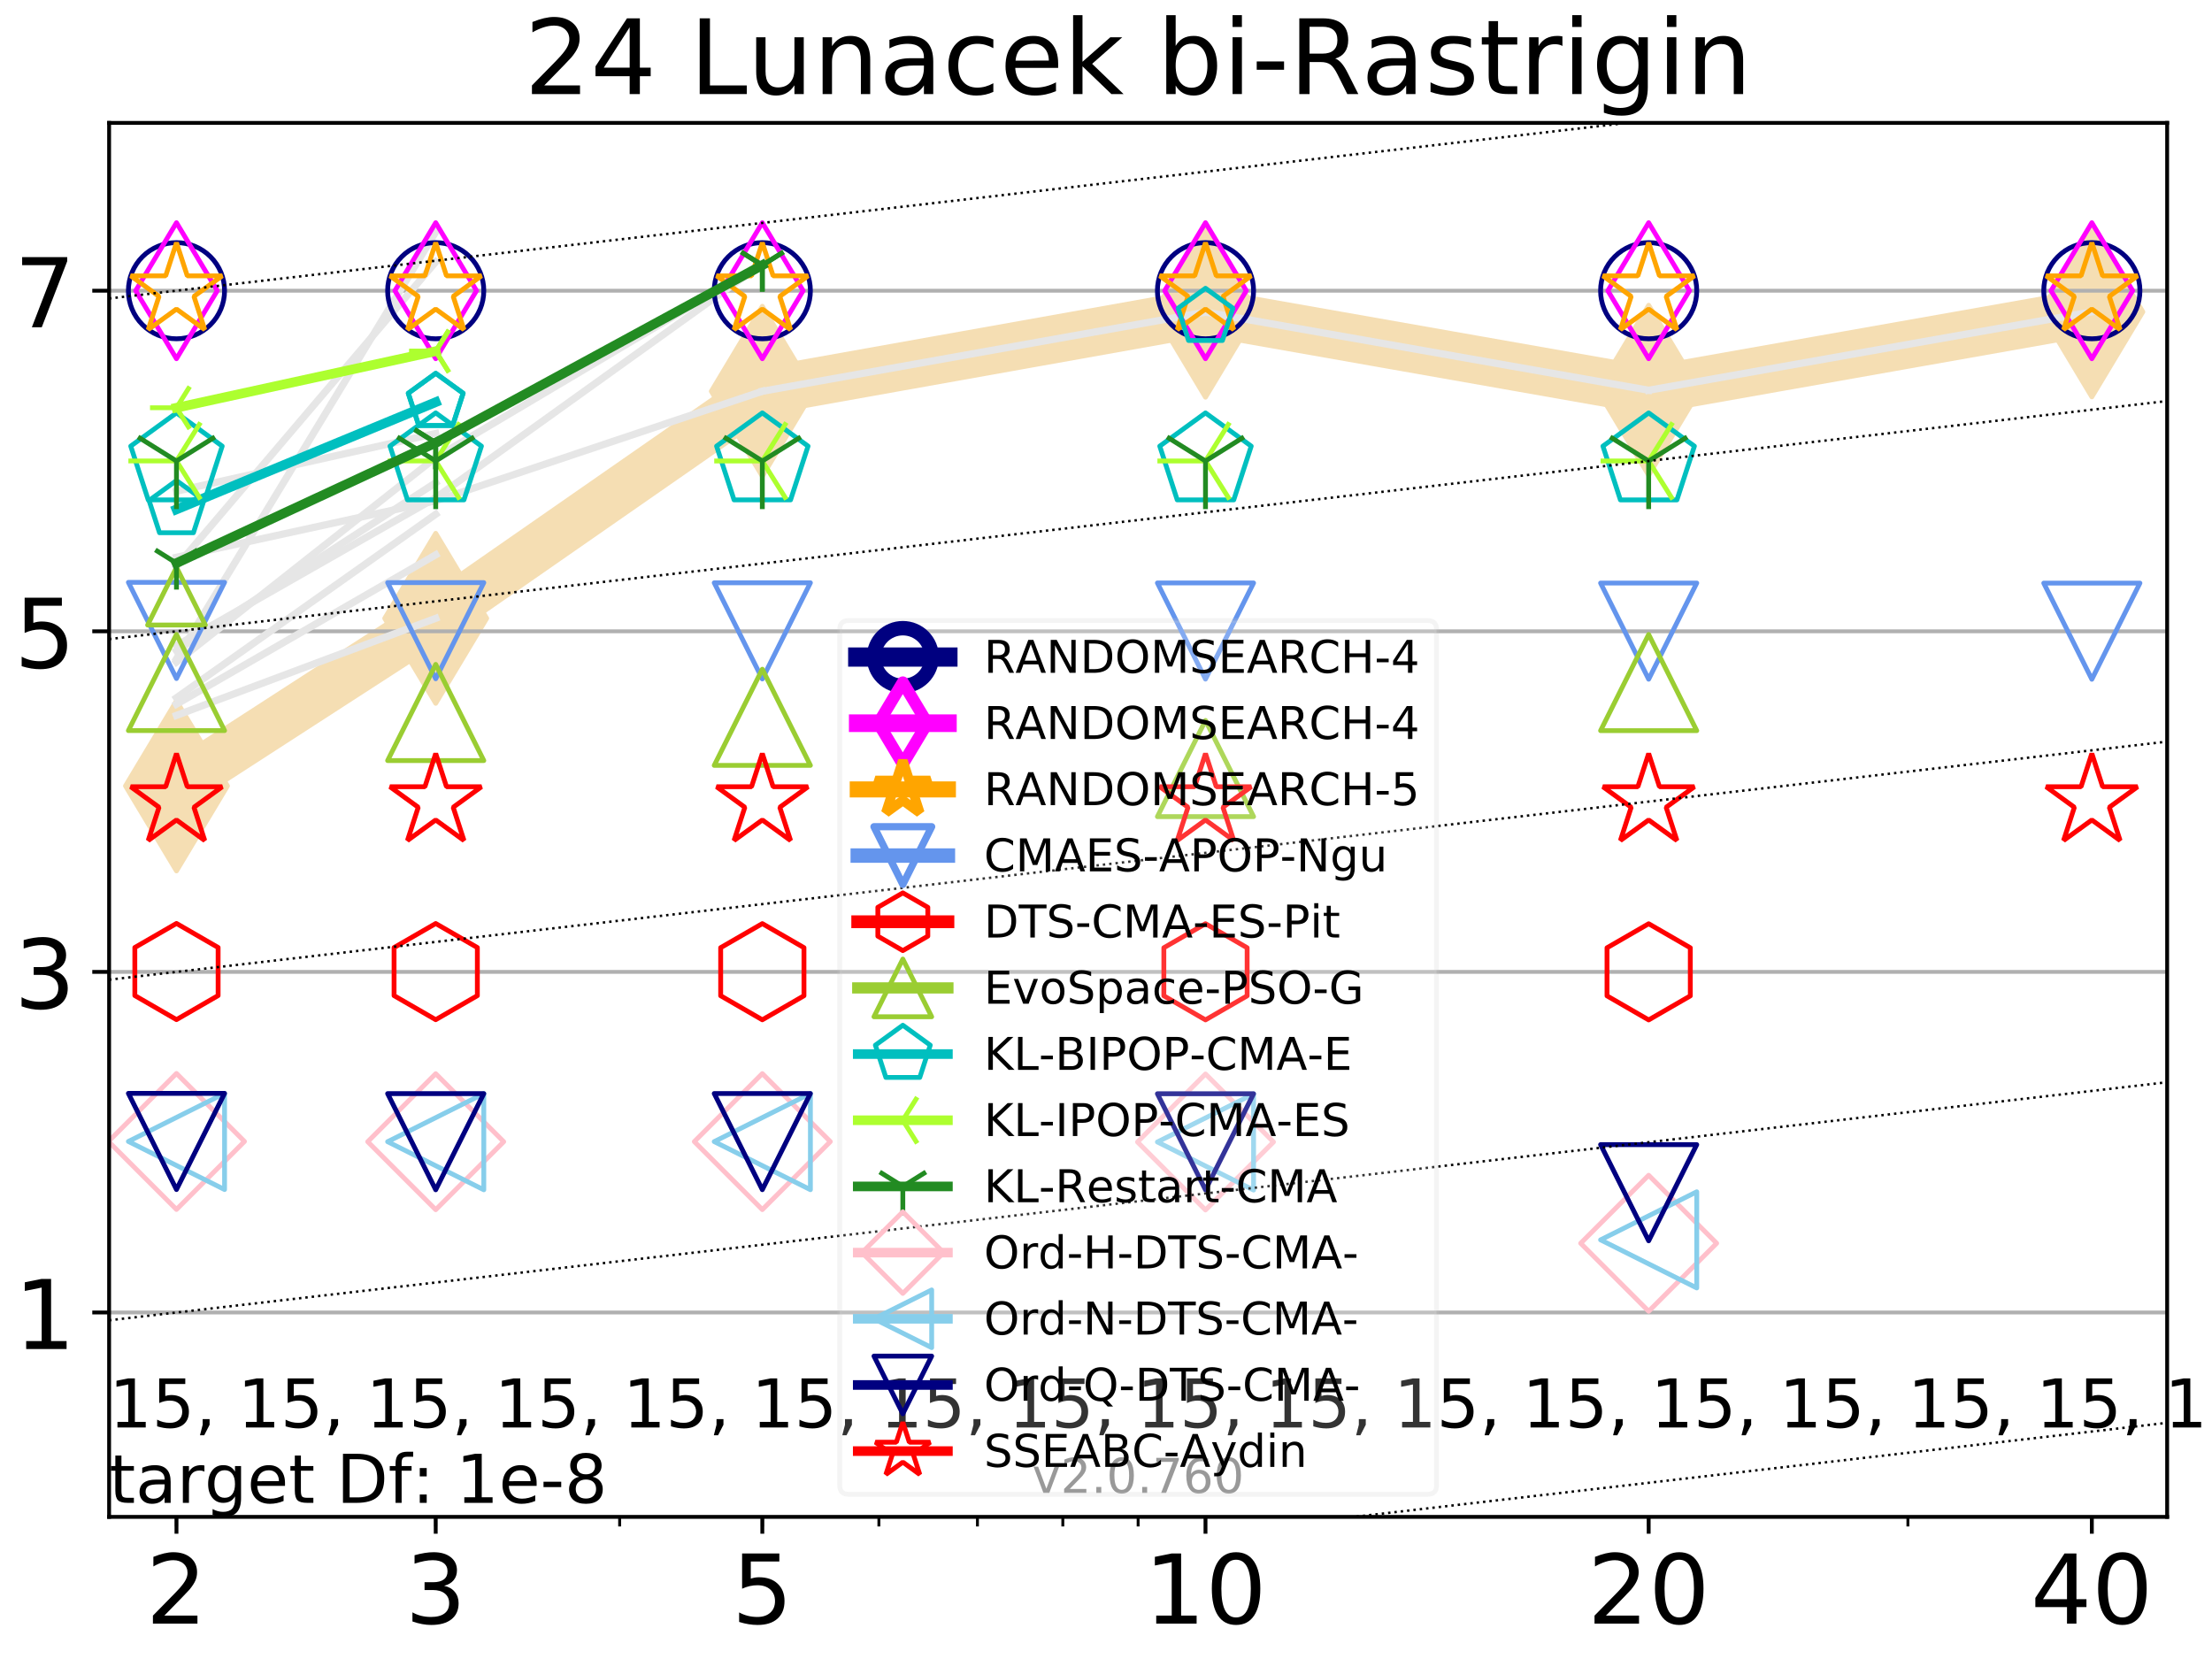 <?xml version="1.0" encoding="utf-8" standalone="no"?>
<!DOCTYPE svg PUBLIC "-//W3C//DTD SVG 1.1//EN"
  "http://www.w3.org/Graphics/SVG/1.1/DTD/svg11.dtd">
<!-- Created with matplotlib (http://matplotlib.org/) -->
<svg height="345pt" version="1.1" viewBox="0 0 460 345" width="460pt" xmlns="http://www.w3.org/2000/svg" xmlns:xlink="http://www.w3.org/1999/xlink">
 <defs>
  <style type="text/css">
*{stroke-linecap:butt;stroke-linejoin:round;}
  </style>
 </defs>
 <g id="figure_1">
  <g id="patch_1">
   <path d="M 0 345.6 
L 460.8 345.6 
L 460.8 0 
L 0 0 
z
" style="fill:#ffffff;"/>
  </g>
  <g id="axes_1">
   <g id="patch_2">
    <path d="M 22.69 315.44 
L 450.672 315.44 
L 450.672 25.56 
L 22.69 25.56 
z
" style="fill:#ffffff;"/>
   </g>
   <g id="line2d_1">
    <path clip-path="url(#pbbda5b411e)" d="M 36.699 163.437 
L 90.609 128.585 
L 158.529 81.368 
L 250.69 64.923 
L 342.851 81.155 
L 435.012 64.854 
" style="fill:none;stroke:#f5deb3;stroke-linecap:square;stroke-width:10;"/>
    <defs>
     <path d="M -0 17.678 
L 10.607 0 
L 0 -17.678 
L -10.607 -0 
z
" id="madd89f891c" style="stroke:#f5deb3;stroke-linejoin:miter;"/>
    </defs>
    <g clip-path="url(#pbbda5b411e)">
     <use style="fill:#f5deb3;stroke:#f5deb3;stroke-linejoin:miter;" x="36.699" xlink:href="#madd89f891c" y="163.437"/>
     <use style="fill:#f5deb3;stroke:#f5deb3;stroke-linejoin:miter;" x="90.609" xlink:href="#madd89f891c" y="128.585"/>
     <use style="fill:#f5deb3;stroke:#f5deb3;stroke-linejoin:miter;" x="158.529" xlink:href="#madd89f891c" y="81.368"/>
     <use style="fill:#f5deb3;stroke:#f5deb3;stroke-linejoin:miter;" x="250.69" xlink:href="#madd89f891c" y="64.923"/>
     <use style="fill:#f5deb3;stroke:#f5deb3;stroke-linejoin:miter;" x="342.851" xlink:href="#madd89f891c" y="81.155"/>
     <use style="fill:#f5deb3;stroke:#f5deb3;stroke-linejoin:miter;" x="435.012" xlink:href="#madd89f891c" y="64.854"/>
    </g>
   </g>
   <g id="matplotlib.axis_1">
    <g id="xtick_1">
     <g id="line2d_2">
      <defs>
       <path d="M 0 0 
L 0 3.5 
" id="mafd9517f3d" style="stroke:#000000;stroke-width:0.8;"/>
      </defs>
      <g>
       <use style="stroke:#000000;stroke-width:0.8;" x="36.699" xlink:href="#mafd9517f3d" y="315.44"/>
      </g>
     </g>
     <g id="text_1">
      <!-- 2 -->
      <defs>
       <path d="M 19.188 8.297 
L 53.609 8.297 
L 53.609 0 
L 7.328 0 
L 7.328 8.297 
Q 12.938 14.109 22.625 23.891 
Q 32.328 33.688 34.812 36.531 
Q 39.547 41.844 41.422 45.531 
Q 43.312 49.219 43.312 52.781 
Q 43.312 58.594 39.234 62.25 
Q 35.156 65.922 28.609 65.922 
Q 23.969 65.922 18.812 64.312 
Q 13.672 62.703 7.812 59.422 
L 7.812 69.391 
Q 13.766 71.781 18.938 73 
Q 24.125 74.219 28.422 74.219 
Q 39.75 74.219 46.484 68.547 
Q 53.219 62.891 53.219 53.422 
Q 53.219 48.922 51.531 44.891 
Q 49.859 40.875 45.406 35.406 
Q 44.188 33.984 37.641 27.219 
Q 31.109 20.453 19.188 8.297 
z
" id="DejaVuSans-32"/>
      </defs>
      <g transform="translate(30.336 337.637)scale(0.2 -0.2)">
       <use xlink:href="#DejaVuSans-32"/>
      </g>
     </g>
    </g>
    <g id="xtick_2">
     <g id="line2d_3">
      <g>
       <use style="stroke:#000000;stroke-width:0.8;" x="90.609" xlink:href="#mafd9517f3d" y="315.44"/>
      </g>
     </g>
     <g id="text_2">
      <!-- 3 -->
      <defs>
       <path d="M 40.578 39.312 
Q 47.656 37.797 51.625 33 
Q 55.609 28.219 55.609 21.188 
Q 55.609 10.406 48.188 4.484 
Q 40.766 -1.422 27.094 -1.422 
Q 22.516 -1.422 17.656 -0.516 
Q 12.797 0.391 7.625 2.203 
L 7.625 11.719 
Q 11.719 9.328 16.594 8.109 
Q 21.484 6.891 26.812 6.891 
Q 36.078 6.891 40.938 10.547 
Q 45.797 14.203 45.797 21.188 
Q 45.797 27.641 41.281 31.266 
Q 36.766 34.906 28.719 34.906 
L 20.219 34.906 
L 20.219 43.016 
L 29.109 43.016 
Q 36.375 43.016 40.234 45.922 
Q 44.094 48.828 44.094 54.297 
Q 44.094 59.906 40.109 62.906 
Q 36.141 65.922 28.719 65.922 
Q 24.656 65.922 20.016 65.031 
Q 15.375 64.156 9.812 62.312 
L 9.812 71.094 
Q 15.438 72.656 20.344 73.438 
Q 25.25 74.219 29.594 74.219 
Q 40.828 74.219 47.359 69.109 
Q 53.906 64.016 53.906 55.328 
Q 53.906 49.266 50.438 45.094 
Q 46.969 40.922 40.578 39.312 
z
" id="DejaVuSans-33"/>
      </defs>
      <g transform="translate(84.247 337.637)scale(0.2 -0.2)">
       <use xlink:href="#DejaVuSans-33"/>
      </g>
     </g>
    </g>
    <g id="xtick_3">
     <g id="line2d_4">
      <g>
       <use style="stroke:#000000;stroke-width:0.8;" x="158.529" xlink:href="#mafd9517f3d" y="315.44"/>
      </g>
     </g>
     <g id="text_3">
      <!-- 5 -->
      <defs>
       <path d="M 10.797 72.906 
L 49.516 72.906 
L 49.516 64.594 
L 19.828 64.594 
L 19.828 46.734 
Q 21.969 47.469 24.109 47.828 
Q 26.266 48.188 28.422 48.188 
Q 40.625 48.188 47.75 41.5 
Q 54.891 34.812 54.891 23.391 
Q 54.891 11.625 47.562 5.094 
Q 40.234 -1.422 26.906 -1.422 
Q 22.312 -1.422 17.547 -0.641 
Q 12.797 0.141 7.719 1.703 
L 7.719 11.625 
Q 12.109 9.234 16.797 8.062 
Q 21.484 6.891 26.703 6.891 
Q 35.156 6.891 40.078 11.328 
Q 45.016 15.766 45.016 23.391 
Q 45.016 31 40.078 35.438 
Q 35.156 39.891 26.703 39.891 
Q 22.75 39.891 18.812 39.016 
Q 14.891 38.141 10.797 36.281 
z
" id="DejaVuSans-35"/>
      </defs>
      <g transform="translate(152.166 337.637)scale(0.2 -0.2)">
       <use xlink:href="#DejaVuSans-35"/>
      </g>
     </g>
    </g>
    <g id="xtick_4">
     <g id="line2d_5">
      <g>
       <use style="stroke:#000000;stroke-width:0.8;" x="250.69" xlink:href="#mafd9517f3d" y="315.44"/>
      </g>
     </g>
     <g id="text_4">
      <!-- 10 -->
      <defs>
       <path d="M 12.406 8.297 
L 28.516 8.297 
L 28.516 63.922 
L 10.984 60.406 
L 10.984 69.391 
L 28.422 72.906 
L 38.281 72.906 
L 38.281 8.297 
L 54.391 8.297 
L 54.391 0 
L 12.406 0 
z
" id="DejaVuSans-31"/>
       <path d="M 31.781 66.406 
Q 24.172 66.406 20.328 58.906 
Q 16.5 51.422 16.5 36.375 
Q 16.5 21.391 20.328 13.891 
Q 24.172 6.391 31.781 6.391 
Q 39.453 6.391 43.281 13.891 
Q 47.125 21.391 47.125 36.375 
Q 47.125 51.422 43.281 58.906 
Q 39.453 66.406 31.781 66.406 
z
M 31.781 74.219 
Q 44.047 74.219 50.516 64.516 
Q 56.984 54.828 56.984 36.375 
Q 56.984 17.969 50.516 8.266 
Q 44.047 -1.422 31.781 -1.422 
Q 19.531 -1.422 13.062 8.266 
Q 6.594 17.969 6.594 36.375 
Q 6.594 54.828 13.062 64.516 
Q 19.531 74.219 31.781 74.219 
z
" id="DejaVuSans-30"/>
      </defs>
      <g transform="translate(237.965 337.637)scale(0.2 -0.2)">
       <use xlink:href="#DejaVuSans-31"/>
       <use x="63.623" xlink:href="#DejaVuSans-30"/>
      </g>
     </g>
    </g>
    <g id="xtick_5">
     <g id="line2d_6">
      <g>
       <use style="stroke:#000000;stroke-width:0.8;" x="342.851" xlink:href="#mafd9517f3d" y="315.44"/>
      </g>
     </g>
     <g id="text_5">
      <!-- 20 -->
      <g transform="translate(330.126 337.637)scale(0.2 -0.2)">
       <use xlink:href="#DejaVuSans-32"/>
       <use x="63.623" xlink:href="#DejaVuSans-30"/>
      </g>
     </g>
    </g>
    <g id="xtick_6">
     <g id="line2d_7">
      <g>
       <use style="stroke:#000000;stroke-width:0.8;" x="435.012" xlink:href="#mafd9517f3d" y="315.44"/>
      </g>
     </g>
     <g id="text_6">
      <!-- 40 -->
      <defs>
       <path d="M 37.797 64.312 
L 12.891 25.391 
L 37.797 25.391 
z
M 35.203 72.906 
L 47.609 72.906 
L 47.609 25.391 
L 58.016 25.391 
L 58.016 17.188 
L 47.609 17.188 
L 47.609 0 
L 37.797 0 
L 37.797 17.188 
L 4.891 17.188 
L 4.891 26.703 
z
" id="DejaVuSans-34"/>
      </defs>
      <g transform="translate(422.287 337.637)scale(0.2 -0.2)">
       <use xlink:href="#DejaVuSans-34"/>
       <use x="63.623" xlink:href="#DejaVuSans-30"/>
      </g>
     </g>
    </g>
    <g id="xtick_7">
     <g id="line2d_8">
      <defs>
       <path d="M 0 0 
L 0 2 
" id="m7d8c6e3bc5" style="stroke:#000000;stroke-width:0.6;"/>
      </defs>
      <g>
       <use style="stroke:#000000;stroke-width:0.6;" x="36.699" xlink:href="#m7d8c6e3bc5" y="315.44"/>
      </g>
     </g>
    </g>
    <g id="xtick_8">
     <g id="line2d_9">
      <g>
       <use style="stroke:#000000;stroke-width:0.6;" x="90.609" xlink:href="#m7d8c6e3bc5" y="315.44"/>
      </g>
     </g>
    </g>
    <g id="xtick_9">
     <g id="line2d_10">
      <g>
       <use style="stroke:#000000;stroke-width:0.6;" x="128.86" xlink:href="#m7d8c6e3bc5" y="315.44"/>
      </g>
     </g>
    </g>
    <g id="xtick_10">
     <g id="line2d_11">
      <g>
       <use style="stroke:#000000;stroke-width:0.6;" x="158.529" xlink:href="#m7d8c6e3bc5" y="315.44"/>
      </g>
     </g>
    </g>
    <g id="xtick_11">
     <g id="line2d_12">
      <g>
       <use style="stroke:#000000;stroke-width:0.6;" x="182.77" xlink:href="#m7d8c6e3bc5" y="315.44"/>
      </g>
     </g>
    </g>
    <g id="xtick_12">
     <g id="line2d_13">
      <g>
       <use style="stroke:#000000;stroke-width:0.6;" x="203.266" xlink:href="#m7d8c6e3bc5" y="315.44"/>
      </g>
     </g>
    </g>
    <g id="xtick_13">
     <g id="line2d_14">
      <g>
       <use style="stroke:#000000;stroke-width:0.6;" x="221.021" xlink:href="#m7d8c6e3bc5" y="315.44"/>
      </g>
     </g>
    </g>
    <g id="xtick_14">
     <g id="line2d_15">
      <g>
       <use style="stroke:#000000;stroke-width:0.6;" x="236.681" xlink:href="#m7d8c6e3bc5" y="315.44"/>
      </g>
     </g>
    </g>
    <g id="xtick_15">
     <g id="line2d_16">
      <g>
       <use style="stroke:#000000;stroke-width:0.6;" x="342.851" xlink:href="#m7d8c6e3bc5" y="315.44"/>
      </g>
     </g>
    </g>
    <g id="xtick_16">
     <g id="line2d_17">
      <g>
       <use style="stroke:#000000;stroke-width:0.6;" x="396.761" xlink:href="#m7d8c6e3bc5" y="315.44"/>
      </g>
     </g>
    </g>
    <g id="xtick_17">
     <g id="line2d_18">
      <g>
       <use style="stroke:#000000;stroke-width:0.6;" x="435.012" xlink:href="#m7d8c6e3bc5" y="315.44"/>
      </g>
     </g>
    </g>
   </g>
   <g id="matplotlib.axis_2">
    <g id="ytick_1">
     <g id="line2d_19">
      <path clip-path="url(#pbbda5b411e)" d="M 22.69 272.942 
L 450.672 272.942 
" style="fill:none;stroke:#b0b0b0;stroke-linecap:square;stroke-width:0.8;"/>
     </g>
     <g id="line2d_20">
      <defs>
       <path d="M 0 0 
L -3.5 0 
" id="m2d88bbe1b9" style="stroke:#000000;stroke-width:0.8;"/>
      </defs>
      <g>
       <use style="stroke:#000000;stroke-width:0.8;" x="22.69" xlink:href="#m2d88bbe1b9" y="272.942"/>
      </g>
     </g>
     <g id="text_7">
      <!-- 1 -->
      <g transform="translate(2.965 280.541)scale(0.2 -0.2)">
       <use xlink:href="#DejaVuSans-31"/>
      </g>
     </g>
    </g>
    <g id="ytick_2">
     <g id="line2d_21">
      <path clip-path="url(#pbbda5b411e)" d="M 22.69 202.113 
L 450.672 202.113 
" style="fill:none;stroke:#b0b0b0;stroke-linecap:square;stroke-width:0.8;"/>
     </g>
     <g id="line2d_22">
      <g>
       <use style="stroke:#000000;stroke-width:0.8;" x="22.69" xlink:href="#m2d88bbe1b9" y="202.113"/>
      </g>
     </g>
     <g id="text_8">
      <!-- 3 -->
      <g transform="translate(2.965 209.711)scale(0.2 -0.2)">
       <use xlink:href="#DejaVuSans-33"/>
      </g>
     </g>
    </g>
    <g id="ytick_3">
     <g id="line2d_23">
      <path clip-path="url(#pbbda5b411e)" d="M 22.69 131.283 
L 450.672 131.283 
" style="fill:none;stroke:#b0b0b0;stroke-linecap:square;stroke-width:0.8;"/>
     </g>
     <g id="line2d_24">
      <g>
       <use style="stroke:#000000;stroke-width:0.8;" x="22.69" xlink:href="#m2d88bbe1b9" y="131.283"/>
      </g>
     </g>
     <g id="text_9">
      <!-- 5 -->
      <g transform="translate(2.965 138.882)scale(0.2 -0.2)">
       <use xlink:href="#DejaVuSans-35"/>
      </g>
     </g>
    </g>
    <g id="ytick_4">
     <g id="line2d_25">
      <path clip-path="url(#pbbda5b411e)" d="M 22.69 60.454 
L 450.672 60.454 
" style="fill:none;stroke:#b0b0b0;stroke-linecap:square;stroke-width:0.8;"/>
     </g>
     <g id="line2d_26">
      <g>
       <use style="stroke:#000000;stroke-width:0.8;" x="22.69" xlink:href="#m2d88bbe1b9" y="60.454"/>
      </g>
     </g>
     <g id="text_10">
      <!-- 7 -->
      <defs>
       <path d="M 8.203 72.906 
L 55.078 72.906 
L 55.078 68.703 
L 28.609 0 
L 18.312 0 
L 43.219 64.594 
L 8.203 64.594 
z
" id="DejaVuSans-37"/>
      </defs>
      <g transform="translate(2.965 68.052)scale(0.2 -0.2)">
       <use xlink:href="#DejaVuSans-37"/>
      </g>
     </g>
    </g>
   </g>
   <g id="line2d_27">
    <path clip-path="url(#pbbda5b411e)" d="M 36.699 145.105 
L 90.609 106.941 
" style="fill:none;stroke:#e6e6e6;stroke-linecap:square;stroke-width:1.5;"/>
   </g>
   <g id="line2d_28">
    <path clip-path="url(#pbbda5b411e)" d="M 90.609 106.941 
" style="fill:none;stroke:#e6e6e6;stroke-linecap:square;stroke-width:1.5;"/>
   </g>
   <g id="line2d_29"/>
   <g id="line2d_30"/>
   <g id="line2d_31">
    <path clip-path="url(#pbbda5b411e)" d="M 36.699 134.25 
L 90.609 103.511 
" style="fill:none;stroke:#e6e6e6;stroke-linecap:square;stroke-width:1.5;"/>
   </g>
   <g id="line2d_32">
    <path clip-path="url(#pbbda5b411e)" d="M 90.609 103.511 
L 158.529 54.816 
" style="fill:none;stroke:#e6e6e6;stroke-linecap:square;stroke-width:1.5;"/>
   </g>
   <g id="line2d_33">
    <path clip-path="url(#pbbda5b411e)" d="M 158.529 54.816 
" style="fill:none;stroke:#e6e6e6;stroke-linecap:square;stroke-width:1.5;"/>
   </g>
   <g id="line2d_34"/>
   <g id="line2d_35"/>
   <g id="line2d_36"/>
   <g id="line2d_37"/>
   <g id="line2d_38"/>
   <g id="line2d_39"/>
   <g id="line2d_40">
    <path clip-path="url(#pbbda5b411e)" d="M 36.699 115.886 
L 90.609 104.142 
" style="fill:none;stroke:#e6e6e6;stroke-linecap:square;stroke-width:1.5;"/>
   </g>
   <g id="line2d_41">
    <path clip-path="url(#pbbda5b411e)" d="M 90.609 104.142 
L 158.529 81.368 
" style="fill:none;stroke:#e6e6e6;stroke-linecap:square;stroke-width:1.5;"/>
   </g>
   <g id="line2d_42">
    <path clip-path="url(#pbbda5b411e)" d="M 158.529 81.368 
L 250.69 64.923 
" style="fill:none;stroke:#e6e6e6;stroke-linecap:square;stroke-width:1.5;"/>
   </g>
   <g id="line2d_43">
    <path clip-path="url(#pbbda5b411e)" d="M 250.69 64.923 
L 342.851 81.155 
" style="fill:none;stroke:#e6e6e6;stroke-linecap:square;stroke-width:1.5;"/>
   </g>
   <g id="line2d_44">
    <path clip-path="url(#pbbda5b411e)" d="M 342.851 81.155 
L 435.012 64.854 
" style="fill:none;stroke:#e6e6e6;stroke-linecap:square;stroke-width:1.5;"/>
   </g>
   <g id="line2d_45">
    <path clip-path="url(#pbbda5b411e)" d="M 435.012 64.854 
" style="fill:none;stroke:#e6e6e6;stroke-linecap:square;stroke-width:1.5;"/>
   </g>
   <g id="line2d_46"/>
   <g id="line2d_47"/>
   <g id="line2d_48">
    <path clip-path="url(#pbbda5b411e)" d="M 36.699 143.588 
" style="fill:none;stroke:#e6e6e6;stroke-linecap:square;stroke-width:1.5;"/>
   </g>
   <g id="line2d_49"/>
   <g id="line2d_50"/>
   <g id="line2d_51"/>
   <g id="line2d_52"/>
   <g id="line2d_53">
    <path clip-path="url(#pbbda5b411e)" d="M 36.699 100.954 
" style="fill:none;stroke:#e6e6e6;stroke-linecap:square;stroke-width:1.5;"/>
   </g>
   <g id="line2d_54"/>
   <g id="line2d_55"/>
   <g id="line2d_56"/>
   <g id="line2d_57"/>
   <g id="line2d_58">
    <path clip-path="url(#pbbda5b411e)" d="M 36.699 139.444 
" style="fill:none;stroke:#e6e6e6;stroke-linecap:square;stroke-width:1.5;"/>
   </g>
   <g id="line2d_59"/>
   <g id="line2d_60"/>
   <g id="line2d_61">
    <path clip-path="url(#pbbda5b411e)" d="M 36.699 129.726 
" style="fill:none;stroke:#e6e6e6;stroke-linecap:square;stroke-width:1.5;"/>
   </g>
   <g id="line2d_62"/>
   <g id="line2d_63"/>
   <g id="line2d_64">
    <path clip-path="url(#pbbda5b411e)" d="M 36.699 163.437 
" style="fill:none;stroke:#e6e6e6;stroke-linecap:square;stroke-width:1.5;"/>
   </g>
   <g id="line2d_65"/>
   <g id="line2d_66"/>
   <g id="line2d_67"/>
   <g id="line2d_68"/>
   <g id="line2d_69"/>
   <g id="line2d_70"/>
   <g id="line2d_71"/>
   <g id="line2d_72"/>
   <g id="line2d_73">
    <path clip-path="url(#pbbda5b411e)" d="M 36.699 143.814 
" style="fill:none;stroke:#e6e6e6;stroke-linecap:square;stroke-width:1.5;"/>
   </g>
   <g id="line2d_74"/>
   <g id="line2d_75"/>
   <g id="line2d_76"/>
   <g id="line2d_77"/>
   <g id="line2d_78"/>
   <g id="line2d_79"/>
   <g id="line2d_80"/>
   <g id="line2d_81"/>
   <g id="line2d_82">
    <path clip-path="url(#pbbda5b411e)" d="M 36.699 148.769 
L 90.609 128.585 
" style="fill:none;stroke:#e6e6e6;stroke-linecap:square;stroke-width:1.5;"/>
   </g>
   <g id="line2d_83">
    <path clip-path="url(#pbbda5b411e)" d="M 90.609 128.585 
" style="fill:none;stroke:#e6e6e6;stroke-linecap:square;stroke-width:1.5;"/>
   </g>
   <g id="line2d_84"/>
   <g id="line2d_85"/>
   <g id="line2d_86">
    <path clip-path="url(#pbbda5b411e)" d="M 36.699 146.441 
L 90.609 115.377 
" style="fill:none;stroke:#e6e6e6;stroke-linecap:square;stroke-width:1.5;"/>
   </g>
   <g id="line2d_87">
    <path clip-path="url(#pbbda5b411e)" d="M 90.609 115.377 
" style="fill:none;stroke:#e6e6e6;stroke-linecap:square;stroke-width:1.5;"/>
   </g>
   <g id="line2d_88"/>
   <g id="line2d_89"/>
   <g id="line2d_90">
    <path clip-path="url(#pbbda5b411e)" d="M 36.699 135.307 
L 90.609 100.383 
" style="fill:none;stroke:#e6e6e6;stroke-linecap:square;stroke-width:1.5;"/>
   </g>
   <g id="line2d_91">
    <path clip-path="url(#pbbda5b411e)" d="M 90.609 100.383 
" style="fill:none;stroke:#e6e6e6;stroke-linecap:square;stroke-width:1.5;"/>
   </g>
   <g id="line2d_92"/>
   <g id="line2d_93"/>
   <g id="line2d_94">
    <path clip-path="url(#pbbda5b411e)" d="M 36.699 153.629 
" style="fill:none;stroke:#e6e6e6;stroke-linecap:square;stroke-width:1.5;"/>
   </g>
   <g id="line2d_95"/>
   <g id="line2d_96"/>
   <g id="line2d_97">
    <path clip-path="url(#pbbda5b411e)" d="M 36.699 117.798 
L 90.609 54.476 
" style="fill:none;stroke:#e6e6e6;stroke-linecap:square;stroke-width:1.5;"/>
   </g>
   <g id="line2d_98">
    <path clip-path="url(#pbbda5b411e)" d="M 90.609 54.476 
" style="fill:none;stroke:#e6e6e6;stroke-linecap:square;stroke-width:1.5;"/>
   </g>
   <g id="line2d_99"/>
   <g id="line2d_100"/>
   <g id="line2d_101">
    <path clip-path="url(#pbbda5b411e)" d="M 90.609 89.803 
" style="fill:none;stroke:#e6e6e6;stroke-linecap:square;stroke-width:1.5;"/>
   </g>
   <g id="line2d_102"/>
   <g id="line2d_103"/>
   <g id="line2d_104">
    <path clip-path="url(#pbbda5b411e)" d="M 36.699 102.143 
L 90.609 90.142 
" style="fill:none;stroke:#e6e6e6;stroke-linecap:square;stroke-width:1.5;"/>
   </g>
   <g id="line2d_105">
    <path clip-path="url(#pbbda5b411e)" d="M 90.609 90.142 
" style="fill:none;stroke:#e6e6e6;stroke-linecap:square;stroke-width:1.5;"/>
   </g>
   <g id="line2d_106"/>
   <g id="line2d_107"/>
   <g id="line2d_108">
    <path clip-path="url(#pbbda5b411e)" d="M 36.699 119.67 
" style="fill:none;stroke:#e6e6e6;stroke-linecap:square;stroke-width:1.5;"/>
   </g>
   <g id="line2d_109"/>
   <g id="line2d_110"/>
   <g id="line2d_111"/>
   <g id="line2d_112"/>
   <g id="line2d_113">
    <path clip-path="url(#pbbda5b411e)" d="M 36.699 126.81 
" style="fill:none;stroke:#e6e6e6;stroke-linecap:square;stroke-width:1.5;"/>
   </g>
   <g id="line2d_114"/>
   <g id="line2d_115"/>
   <g id="line2d_116">
    <path clip-path="url(#pbbda5b411e)" d="M 36.699 137.012 
L 90.609 48.229 
" style="fill:none;stroke:#e6e6e6;stroke-linecap:square;stroke-width:1.5;"/>
   </g>
   <g id="line2d_117">
    <path clip-path="url(#pbbda5b411e)" d="M 90.609 48.229 
" style="fill:none;stroke:#e6e6e6;stroke-linecap:square;stroke-width:1.5;"/>
   </g>
   <g id="line2d_118"/>
   <g id="line2d_119"/>
   <g id="line2d_120">
    <path clip-path="url(#pbbda5b411e)" d="M 36.699 137.682 
L 90.609 95.145 
" style="fill:none;stroke:#e6e6e6;stroke-linecap:square;stroke-width:1.5;"/>
   </g>
   <g id="line2d_121">
    <path clip-path="url(#pbbda5b411e)" d="M 90.609 95.145 
L 158.529 54.844 
" style="fill:none;stroke:#e6e6e6;stroke-linecap:square;stroke-width:1.5;"/>
   </g>
   <g id="line2d_122">
    <path clip-path="url(#pbbda5b411e)" d="M 158.529 54.844 
" style="fill:none;stroke:#e6e6e6;stroke-linecap:square;stroke-width:1.5;"/>
   </g>
   <g id="line2d_123"/>
   <g id="line2d_124"/>
   <g id="line2d_125"/>
   <g id="line2d_126">
    <defs>
     <path d="M 0 10 
C 2.652 10 5.196 8.946 7.071 7.071 
C 8.946 5.196 10 2.652 10 0 
C 10 -2.652 8.946 -5.196 7.071 -7.071 
C 5.196 -8.946 2.652 -10 0 -10 
C -2.652 -10 -5.196 -8.946 -7.071 -7.071 
C -8.946 -5.196 -10 -2.652 -10 0 
C -10 2.652 -8.946 5.196 -7.071 7.071 
C -5.196 8.946 -2.652 10 0 10 
z
" id="m1757d698c0" style="stroke:#000080;"/>
    </defs>
    <g clip-path="url(#pbbda5b411e)">
     <use style="fill:none;stroke:#000080;" x="36.699" xlink:href="#m1757d698c0" y="60.454"/>
     <use style="fill:none;stroke:#000080;" x="90.609" xlink:href="#m1757d698c0" y="60.454"/>
     <use style="fill:none;stroke:#000080;" x="158.529" xlink:href="#m1757d698c0" y="60.454"/>
     <use style="fill:none;stroke:#000080;" x="250.69" xlink:href="#m1757d698c0" y="60.454"/>
     <use style="fill:none;stroke:#000080;" x="342.851" xlink:href="#m1757d698c0" y="60.454"/>
     <use style="fill:none;stroke:#000080;" x="435.012" xlink:href="#m1757d698c0" y="60.454"/>
    </g>
   </g>
   <g id="line2d_127"/>
   <g id="line2d_128">
    <defs>
     <path d="M -0 14.142 
L 8.485 0 
L -0 -14.142 
L -8.485 -0 
z
" id="ma01e3e0d13" style="stroke:#ff00ff;stroke-linejoin:miter;"/>
    </defs>
    <g clip-path="url(#pbbda5b411e)">
     <use style="fill:none;stroke:#ff00ff;stroke-linejoin:miter;" x="36.699" xlink:href="#ma01e3e0d13" y="60.454"/>
     <use style="fill:none;stroke:#ff00ff;stroke-linejoin:miter;" x="90.609" xlink:href="#ma01e3e0d13" y="60.454"/>
     <use style="fill:none;stroke:#ff00ff;stroke-linejoin:miter;" x="158.529" xlink:href="#ma01e3e0d13" y="60.454"/>
     <use style="fill:none;stroke:#ff00ff;stroke-linejoin:miter;" x="250.69" xlink:href="#ma01e3e0d13" y="60.454"/>
     <use style="fill:none;stroke:#ff00ff;stroke-linejoin:miter;" x="342.851" xlink:href="#ma01e3e0d13" y="60.454"/>
     <use style="fill:none;stroke:#ff00ff;stroke-linejoin:miter;" x="435.012" xlink:href="#ma01e3e0d13" y="60.454"/>
    </g>
   </g>
   <g id="line2d_129"/>
   <g id="line2d_130">
    <defs>
     <path d="M 0 -10 
L -2.245 -3.09 
L -9.511 -3.09 
L -3.633 1.18 
L -5.878 8.09 
L -0 3.82 
L 5.878 8.09 
L 3.633 1.18 
L 9.511 -3.09 
L 2.245 -3.09 
z
" id="m97fc052647" style="stroke:#ffa500;stroke-linejoin:bevel;"/>
    </defs>
    <g clip-path="url(#pbbda5b411e)">
     <use style="fill:none;stroke:#ffa500;stroke-linejoin:bevel;" x="36.699" xlink:href="#m97fc052647" y="60.454"/>
     <use style="fill:none;stroke:#ffa500;stroke-linejoin:bevel;" x="90.609" xlink:href="#m97fc052647" y="60.454"/>
     <use style="fill:none;stroke:#ffa500;stroke-linejoin:bevel;" x="158.529" xlink:href="#m97fc052647" y="60.454"/>
     <use style="fill:none;stroke:#ffa500;stroke-linejoin:bevel;" x="250.69" xlink:href="#m97fc052647" y="60.454"/>
     <use style="fill:none;stroke:#ffa500;stroke-linejoin:bevel;" x="342.851" xlink:href="#m97fc052647" y="60.454"/>
     <use style="fill:none;stroke:#ffa500;stroke-linejoin:bevel;" x="435.012" xlink:href="#m97fc052647" y="60.454"/>
    </g>
   </g>
   <g id="line2d_131"/>
   <g id="line2d_132">
    <defs>
     <path d="M -0 10 
L 10 -10 
L -10 -10 
z
" id="mea6415ad2b" style="stroke:#6495ed;stroke-linejoin:miter;"/>
    </defs>
    <g clip-path="url(#pbbda5b411e)">
     <use style="fill:none;stroke:#6495ed;stroke-linejoin:miter;" x="36.699" xlink:href="#mea6415ad2b" y="131.104"/>
     <use style="fill:none;stroke:#6495ed;stroke-linejoin:miter;" x="90.609" xlink:href="#mea6415ad2b" y="131.158"/>
     <use style="fill:none;stroke:#6495ed;stroke-linejoin:miter;" x="158.529" xlink:href="#mea6415ad2b" y="131.194"/>
     <use style="fill:none;stroke:#6495ed;stroke-linejoin:miter;" x="250.69" xlink:href="#mea6415ad2b" y="131.227"/>
     <use style="fill:none;stroke:#6495ed;stroke-linejoin:miter;" x="342.851" xlink:href="#mea6415ad2b" y="131.248"/>
     <use style="fill:none;stroke:#6495ed;stroke-linejoin:miter;" x="435.012" xlink:href="#mea6415ad2b" y="131.262"/>
    </g>
   </g>
   <g id="line2d_133"/>
   <g id="line2d_134">
    <defs>
     <path d="M 0 -10 
L -8.66 -5 
L -8.66 5 
L -0 10 
L 8.66 5 
L 8.66 -5 
z
" id="m4cc7fd130a" style="stroke:#ff0000;stroke-linejoin:miter;"/>
    </defs>
    <g clip-path="url(#pbbda5b411e)">
     <use style="fill:none;stroke:#ff0000;stroke-linejoin:miter;" x="36.699" xlink:href="#m4cc7fd130a" y="202.036"/>
     <use style="fill:none;stroke:#ff0000;stroke-linejoin:miter;" x="90.609" xlink:href="#m4cc7fd130a" y="202.051"/>
     <use style="fill:none;stroke:#ff0000;stroke-linejoin:miter;" x="158.529" xlink:href="#m4cc7fd130a" y="202.073"/>
     <use style="fill:none;stroke:#ff0000;stroke-linejoin:miter;" x="250.69" xlink:href="#m4cc7fd130a" y="202.09"/>
     <use style="fill:none;stroke:#ff0000;stroke-linejoin:miter;" x="342.851" xlink:href="#m4cc7fd130a" y="202.099"/>
    </g>
   </g>
   <g id="line2d_135">
    <path clip-path="url(#pbbda5b411e)" d="M 36.699 123.978 
" style="fill:none;stroke:#9acd32;stroke-linecap:square;stroke-width:2.333;"/>
    <defs>
     <path d="M 0 -6 
L -6 6 
L 6 6 
z
" id="m3cf1d296ed" style="stroke:#9acd32;stroke-linejoin:miter;"/>
    </defs>
    <g clip-path="url(#pbbda5b411e)">
     <use style="fill:none;stroke:#9acd32;stroke-linejoin:miter;" x="36.699" xlink:href="#m3cf1d296ed" y="123.978"/>
    </g>
   </g>
   <g id="line2d_136"/>
   <g id="line2d_137">
    <defs>
     <path d="M 0 -10 
L -10 10 
L 10 10 
z
" id="m75f099b655" style="stroke:#9acd32;stroke-linejoin:miter;"/>
    </defs>
    <g clip-path="url(#pbbda5b411e)">
     <use style="fill:none;stroke:#9acd32;stroke-linejoin:miter;" x="36.699" xlink:href="#m75f099b655" y="141.93"/>
     <use style="fill:none;stroke:#9acd32;stroke-linejoin:miter;" x="90.609" xlink:href="#m75f099b655" y="148.166"/>
     <use style="fill:none;stroke:#9acd32;stroke-linejoin:miter;" x="158.529" xlink:href="#m75f099b655" y="149.168"/>
     <use style="fill:none;stroke:#9acd32;stroke-linejoin:miter;" x="250.69" xlink:href="#m75f099b655" y="159.823"/>
     <use style="fill:none;stroke:#9acd32;stroke-linejoin:miter;" x="342.851" xlink:href="#m75f099b655" y="141.941"/>
    </g>
   </g>
   <g id="line2d_138">
    <path clip-path="url(#pbbda5b411e)" d="M 36.699 105.933 
L 90.609 83.629 
" style="fill:none;stroke:#00bfbf;stroke-linecap:square;stroke-width:2;"/>
    <defs>
     <path d="M 0 -6 
L -5.706 -1.854 
L -3.527 4.854 
L 3.527 4.854 
L 5.706 -1.854 
z
" id="m0a9408e15a" style="stroke:#00bfbf;stroke-linejoin:miter;"/>
    </defs>
    <g clip-path="url(#pbbda5b411e)">
     <use style="fill:none;stroke:#00bfbf;stroke-linejoin:miter;" x="36.699" xlink:href="#m0a9408e15a" y="105.933"/>
     <use style="fill:none;stroke:#00bfbf;stroke-linejoin:miter;" x="90.609" xlink:href="#m0a9408e15a" y="83.629"/>
    </g>
   </g>
   <g id="line2d_139">
    <path clip-path="url(#pbbda5b411e)" d="M 90.609 83.629 
" style="fill:none;stroke:#00bfbf;stroke-linecap:square;stroke-width:2;"/>
    <g clip-path="url(#pbbda5b411e)">
     <use style="fill:none;stroke:#00bfbf;stroke-linejoin:miter;" x="90.609" xlink:href="#m0a9408e15a" y="83.629"/>
    </g>
   </g>
   <g id="line2d_140">
    <path clip-path="url(#pbbda5b411e)" d="M 250.69 65.949 
" style="fill:none;stroke:#00bfbf;stroke-linecap:square;stroke-width:2;"/>
    <g clip-path="url(#pbbda5b411e)">
     <use style="fill:none;stroke:#00bfbf;stroke-linejoin:miter;" x="250.69" xlink:href="#m0a9408e15a" y="65.949"/>
    </g>
   </g>
   <g id="line2d_141"/>
   <g id="line2d_142">
    <defs>
     <path d="M 0 -10 
L -9.511 -3.09 
L -5.878 8.09 
L 5.878 8.09 
L 9.511 -3.09 
z
" id="m27853d5ffe" style="stroke:#00bfbf;stroke-linejoin:miter;"/>
    </defs>
    <g clip-path="url(#pbbda5b411e)">
     <use style="fill:none;stroke:#00bfbf;stroke-linejoin:miter;" x="36.699" xlink:href="#m27853d5ffe" y="95.862"/>
     <use style="fill:none;stroke:#00bfbf;stroke-linejoin:miter;" x="90.609" xlink:href="#m27853d5ffe" y="95.86"/>
     <use style="fill:none;stroke:#00bfbf;stroke-linejoin:miter;" x="158.529" xlink:href="#m27853d5ffe" y="95.865"/>
     <use style="fill:none;stroke:#00bfbf;stroke-linejoin:miter;" x="250.69" xlink:href="#m27853d5ffe" y="95.865"/>
     <use style="fill:none;stroke:#00bfbf;stroke-linejoin:miter;" x="342.851" xlink:href="#m27853d5ffe" y="95.867"/>
    </g>
   </g>
   <g id="line2d_143">
    <path clip-path="url(#pbbda5b411e)" d="M 36.699 84.796 
L 90.609 73.031 
" style="fill:none;stroke:#adff2f;stroke-linecap:square;stroke-width:2;"/>
    <defs>
     <path d="M 0 0 
L -5.5 -0 
M 0 0 
L 2.75 4.4 
M 0 0 
L 2.75 -4.4 
" id="m4a275b441a" style="stroke:#adff2f;"/>
    </defs>
    <g clip-path="url(#pbbda5b411e)">
     <use style="fill:none;stroke:#adff2f;" x="36.699" xlink:href="#m4a275b441a" y="84.796"/>
     <use style="fill:none;stroke:#adff2f;" x="90.609" xlink:href="#m4a275b441a" y="73.031"/>
    </g>
   </g>
   <g id="line2d_144">
    <path clip-path="url(#pbbda5b411e)" d="M 90.609 73.031 
" style="fill:none;stroke:#adff2f;stroke-linecap:square;stroke-width:2;"/>
    <g clip-path="url(#pbbda5b411e)">
     <use style="fill:none;stroke:#adff2f;" x="90.609" xlink:href="#m4a275b441a" y="73.031"/>
    </g>
   </g>
   <g id="line2d_145"/>
   <g id="line2d_146">
    <defs>
     <path d="M 0 0 
L -10 -0 
M 0 0 
L 5 8 
M 0 0 
L 5 -8 
" id="mac880d1b11" style="stroke:#adff2f;"/>
    </defs>
    <g clip-path="url(#pbbda5b411e)">
     <use style="fill:none;stroke:#adff2f;" x="36.699" xlink:href="#mac880d1b11" y="95.857"/>
     <use style="fill:none;stroke:#adff2f;" x="90.609" xlink:href="#mac880d1b11" y="95.86"/>
     <use style="fill:none;stroke:#adff2f;" x="158.529" xlink:href="#mac880d1b11" y="95.862"/>
     <use style="fill:none;stroke:#adff2f;" x="250.69" xlink:href="#mac880d1b11" y="95.865"/>
     <use style="fill:none;stroke:#adff2f;" x="342.851" xlink:href="#mac880d1b11" y="95.866"/>
    </g>
   </g>
   <g id="line2d_147">
    <path clip-path="url(#pbbda5b411e)" d="M 36.699 117.101 
L 90.609 92.067 
" style="fill:none;stroke:#228b22;stroke-linecap:square;stroke-width:2;"/>
    <defs>
     <path d="M 0 0 
L 0 5.5 
M 0 0 
L 4.4 -2.75 
M 0 0 
L -4.4 -2.75 
" id="m95d97e3015" style="stroke:#228b22;"/>
    </defs>
    <g clip-path="url(#pbbda5b411e)">
     <use style="fill:none;stroke:#228b22;" x="36.699" xlink:href="#m95d97e3015" y="117.101"/>
     <use style="fill:none;stroke:#228b22;" x="90.609" xlink:href="#m95d97e3015" y="92.067"/>
    </g>
   </g>
   <g id="line2d_148">
    <path clip-path="url(#pbbda5b411e)" d="M 90.609 92.067 
L 158.529 55.148 
" style="fill:none;stroke:#228b22;stroke-linecap:square;stroke-width:2;"/>
    <g clip-path="url(#pbbda5b411e)">
     <use style="fill:none;stroke:#228b22;" x="90.609" xlink:href="#m95d97e3015" y="92.067"/>
     <use style="fill:none;stroke:#228b22;" x="158.529" xlink:href="#m95d97e3015" y="55.148"/>
    </g>
   </g>
   <g id="line2d_149">
    <path clip-path="url(#pbbda5b411e)" d="M 158.529 55.148 
" style="fill:none;stroke:#228b22;stroke-linecap:square;stroke-width:2;"/>
    <g clip-path="url(#pbbda5b411e)">
     <use style="fill:none;stroke:#228b22;" x="158.529" xlink:href="#m95d97e3015" y="55.148"/>
    </g>
   </g>
   <g id="line2d_150"/>
   <g id="line2d_151">
    <defs>
     <path d="M 0 0 
L 0 10 
M 0 0 
L 8 -5 
M 0 0 
L -8 -5 
" id="mf5749ad078" style="stroke:#228b22;"/>
    </defs>
    <g clip-path="url(#pbbda5b411e)">
     <use style="fill:none;stroke:#228b22;" x="36.699" xlink:href="#mf5749ad078" y="95.868"/>
     <use style="fill:none;stroke:#228b22;" x="90.609" xlink:href="#mf5749ad078" y="95.868"/>
     <use style="fill:none;stroke:#228b22;" x="158.529" xlink:href="#mf5749ad078" y="95.868"/>
     <use style="fill:none;stroke:#228b22;" x="250.69" xlink:href="#mf5749ad078" y="95.868"/>
     <use style="fill:none;stroke:#228b22;" x="342.851" xlink:href="#mf5749ad078" y="95.868"/>
    </g>
   </g>
   <g id="line2d_152"/>
   <g id="line2d_153">
    <defs>
     <path d="M -0 14.142 
L 14.142 0 
L 0 -14.142 
L -14.142 -0 
z
" id="m2a765e030f" style="stroke:#ffc0cb;stroke-linejoin:miter;"/>
    </defs>
    <g clip-path="url(#pbbda5b411e)">
     <use style="fill:none;stroke:#ffc0cb;stroke-linejoin:miter;" x="36.699" xlink:href="#m2a765e030f" y="237.374"/>
     <use style="fill:none;stroke:#ffc0cb;stroke-linejoin:miter;" x="90.609" xlink:href="#m2a765e030f" y="237.425"/>
     <use style="fill:none;stroke:#ffc0cb;stroke-linejoin:miter;" x="158.529" xlink:href="#m2a765e030f" y="237.405"/>
     <use style="fill:none;stroke:#ffc0cb;stroke-linejoin:miter;" x="250.69" xlink:href="#m2a765e030f" y="237.481"/>
     <use style="fill:none;stroke:#ffc0cb;stroke-linejoin:miter;" x="342.851" xlink:href="#m2a765e030f" y="258.545"/>
    </g>
   </g>
   <g id="line2d_154"/>
   <g id="line2d_155">
    <defs>
     <path d="M -10 -0 
L 10 10 
L 10 -10 
z
" id="m1541fb4d28" style="stroke:#87ceeb;stroke-linejoin:miter;"/>
    </defs>
    <g clip-path="url(#pbbda5b411e)">
     <use style="fill:none;stroke:#87ceeb;stroke-linejoin:miter;" x="36.699" xlink:href="#m1541fb4d28" y="237.374"/>
     <use style="fill:none;stroke:#87ceeb;stroke-linejoin:miter;" x="90.609" xlink:href="#m1541fb4d28" y="237.425"/>
     <use style="fill:none;stroke:#87ceeb;stroke-linejoin:miter;" x="158.529" xlink:href="#m1541fb4d28" y="237.405"/>
     <use style="fill:none;stroke:#87ceeb;stroke-linejoin:miter;" x="250.69" xlink:href="#m1541fb4d28" y="237.481"/>
     <use style="fill:none;stroke:#87ceeb;stroke-linejoin:miter;" x="342.851" xlink:href="#m1541fb4d28" y="257.837"/>
    </g>
   </g>
   <g id="line2d_156"/>
   <g id="line2d_157">
    <defs>
     <path d="M -0 10 
L 10 -10 
L -10 -10 
z
" id="mb288f4c63e" style="stroke:#000080;stroke-linejoin:miter;"/>
    </defs>
    <g clip-path="url(#pbbda5b411e)">
     <use style="fill:none;stroke:#000080;stroke-linejoin:miter;" x="36.699" xlink:href="#mb288f4c63e" y="237.374"/>
     <use style="fill:none;stroke:#000080;stroke-linejoin:miter;" x="90.609" xlink:href="#mb288f4c63e" y="237.425"/>
     <use style="fill:none;stroke:#000080;stroke-linejoin:miter;" x="158.529" xlink:href="#mb288f4c63e" y="237.405"/>
     <use style="fill:none;stroke:#000080;stroke-linejoin:miter;" x="250.69" xlink:href="#mb288f4c63e" y="237.451"/>
     <use style="fill:none;stroke:#000080;stroke-linejoin:miter;" x="342.851" xlink:href="#mb288f4c63e" y="248.035"/>
    </g>
   </g>
   <g id="line2d_158"/>
   <g id="line2d_159">
    <defs>
     <path d="M 0 -10 
L -2.245 -3.09 
L -9.511 -3.09 
L -3.633 1.18 
L -5.878 8.09 
L -0 3.82 
L 5.878 8.09 
L 3.633 1.18 
L 9.511 -3.09 
L 2.245 -3.09 
z
" id="mc02c8b458e" style="stroke:#ff0000;stroke-linejoin:bevel;"/>
    </defs>
    <g clip-path="url(#pbbda5b411e)">
     <use style="fill:none;stroke:#ff0000;stroke-linejoin:bevel;" x="36.699" xlink:href="#mc02c8b458e" y="166.698"/>
     <use style="fill:none;stroke:#ff0000;stroke-linejoin:bevel;" x="90.609" xlink:href="#mc02c8b458e" y="166.698"/>
     <use style="fill:none;stroke:#ff0000;stroke-linejoin:bevel;" x="158.529" xlink:href="#mc02c8b458e" y="166.698"/>
     <use style="fill:none;stroke:#ff0000;stroke-linejoin:bevel;" x="250.69" xlink:href="#mc02c8b458e" y="166.698"/>
     <use style="fill:none;stroke:#ff0000;stroke-linejoin:bevel;" x="342.851" xlink:href="#mc02c8b458e" y="166.698"/>
     <use style="fill:none;stroke:#ff0000;stroke-linejoin:bevel;" x="435.012" xlink:href="#mc02c8b458e" y="166.698"/>
    </g>
   </g>
   <g id="line2d_160"/>
   <g id="line2d_161">
    <path clip-path="url(#pbbda5b411e)" d="M 12.25 346.6 
L 461.8 294.597 
" style="fill:none;stroke:#000000;stroke-dasharray:0.5,0.825;stroke-dashoffset:0;stroke-width:0.5;"/>
   </g>
   <g id="line2d_162">
    <path clip-path="url(#pbbda5b411e)" d="M -1 277.303 
L 461.8 223.768 
" style="fill:none;stroke:#000000;stroke-dasharray:0.5,0.825;stroke-dashoffset:0;stroke-width:0.5;"/>
   </g>
   <g id="line2d_163">
    <path clip-path="url(#pbbda5b411e)" d="M -1 206.474 
L 461.8 152.938 
" style="fill:none;stroke:#000000;stroke-dasharray:0.5,0.825;stroke-dashoffset:0;stroke-width:0.5;"/>
   </g>
   <g id="line2d_164">
    <path clip-path="url(#pbbda5b411e)" d="M -1 135.644 
L 461.8 82.109 
" style="fill:none;stroke:#000000;stroke-dasharray:0.5,0.825;stroke-dashoffset:0;stroke-width:0.5;"/>
   </g>
   <g id="line2d_165">
    <path clip-path="url(#pbbda5b411e)" d="M -1 64.814 
L 461.8 11.279 
" style="fill:none;stroke:#000000;stroke-dasharray:0.5,0.825;stroke-dashoffset:0;stroke-width:0.5;"/>
   </g>
   <g id="patch_3">
    <path d="M 22.69 315.44 
L 22.69 25.56 
" style="fill:none;stroke:#000000;stroke-linecap:square;stroke-linejoin:miter;stroke-width:0.8;"/>
   </g>
   <g id="patch_4">
    <path d="M 450.672 315.44 
L 450.672 25.56 
" style="fill:none;stroke:#000000;stroke-linecap:square;stroke-linejoin:miter;stroke-width:0.8;"/>
   </g>
   <g id="patch_5">
    <path d="M 22.69 315.44 
L 450.672 315.44 
" style="fill:none;stroke:#000000;stroke-linecap:square;stroke-linejoin:miter;stroke-width:0.8;"/>
   </g>
   <g id="patch_6">
    <path d="M 22.69 25.56 
L 450.672 25.56 
" style="fill:none;stroke:#000000;stroke-linecap:square;stroke-linejoin:miter;stroke-width:0.8;"/>
   </g>
   <g id="text_11">
    <!-- 15, 15, 15, 15, 15, 15, 15, 15, 15, 15, 15, 15, 15, 15, 15, 15, 15, 15, 15, 15, 15, 15, 5, 15, 15, 15, 15, 15, 15, 15, 15, 15, 15, 15, 15, 15, 15, 15, 15, 15, 15, 15, 15, 15 instances -->
    <defs>
     <path d="M 11.719 12.406 
L 22.016 12.406 
L 22.016 4 
L 14.016 -11.625 
L 7.719 -11.625 
L 11.719 4 
z
" id="DejaVuSans-2c"/>
     <path id="DejaVuSans-20"/>
     <path d="M 9.422 54.688 
L 18.406 54.688 
L 18.406 0 
L 9.422 0 
z
M 9.422 75.984 
L 18.406 75.984 
L 18.406 64.594 
L 9.422 64.594 
z
" id="DejaVuSans-69"/>
     <path d="M 54.891 33.016 
L 54.891 0 
L 45.906 0 
L 45.906 32.719 
Q 45.906 40.484 42.875 44.328 
Q 39.844 48.188 33.797 48.188 
Q 26.516 48.188 22.312 43.547 
Q 18.109 38.922 18.109 30.906 
L 18.109 0 
L 9.078 0 
L 9.078 54.688 
L 18.109 54.688 
L 18.109 46.188 
Q 21.344 51.125 25.703 53.562 
Q 30.078 56 35.797 56 
Q 45.219 56 50.047 50.172 
Q 54.891 44.344 54.891 33.016 
z
" id="DejaVuSans-6e"/>
     <path d="M 44.281 53.078 
L 44.281 44.578 
Q 40.484 46.531 36.375 47.5 
Q 32.281 48.484 27.875 48.484 
Q 21.188 48.484 17.844 46.438 
Q 14.5 44.391 14.5 40.281 
Q 14.5 37.156 16.891 35.375 
Q 19.281 33.594 26.516 31.984 
L 29.594 31.297 
Q 39.156 29.25 43.188 25.516 
Q 47.219 21.781 47.219 15.094 
Q 47.219 7.469 41.188 3.016 
Q 35.156 -1.422 24.609 -1.422 
Q 20.219 -1.422 15.453 -0.562 
Q 10.688 0.297 5.422 2 
L 5.422 11.281 
Q 10.406 8.688 15.234 7.391 
Q 20.062 6.109 24.812 6.109 
Q 31.156 6.109 34.562 8.281 
Q 37.984 10.453 37.984 14.406 
Q 37.984 18.062 35.516 20.016 
Q 33.062 21.969 24.703 23.781 
L 21.578 24.516 
Q 13.234 26.266 9.516 29.906 
Q 5.812 33.547 5.812 39.891 
Q 5.812 47.609 11.281 51.797 
Q 16.75 56 26.812 56 
Q 31.781 56 36.172 55.266 
Q 40.578 54.547 44.281 53.078 
z
" id="DejaVuSans-73"/>
     <path d="M 18.312 70.219 
L 18.312 54.688 
L 36.812 54.688 
L 36.812 47.703 
L 18.312 47.703 
L 18.312 18.016 
Q 18.312 11.328 20.141 9.422 
Q 21.969 7.516 27.594 7.516 
L 36.812 7.516 
L 36.812 0 
L 27.594 0 
Q 17.188 0 13.234 3.875 
Q 9.281 7.766 9.281 18.016 
L 9.281 47.703 
L 2.688 47.703 
L 2.688 54.688 
L 9.281 54.688 
L 9.281 70.219 
z
" id="DejaVuSans-74"/>
     <path d="M 34.281 27.484 
Q 23.391 27.484 19.188 25 
Q 14.984 22.516 14.984 16.5 
Q 14.984 11.719 18.141 8.906 
Q 21.297 6.109 26.703 6.109 
Q 34.188 6.109 38.703 11.406 
Q 43.219 16.703 43.219 25.484 
L 43.219 27.484 
z
M 52.203 31.203 
L 52.203 0 
L 43.219 0 
L 43.219 8.297 
Q 40.141 3.328 35.547 0.953 
Q 30.953 -1.422 24.312 -1.422 
Q 15.922 -1.422 10.953 3.297 
Q 6 8.016 6 15.922 
Q 6 25.141 12.172 29.828 
Q 18.359 34.516 30.609 34.516 
L 43.219 34.516 
L 43.219 35.406 
Q 43.219 41.609 39.141 45 
Q 35.062 48.391 27.688 48.391 
Q 23 48.391 18.547 47.266 
Q 14.109 46.141 10.016 43.891 
L 10.016 52.203 
Q 14.938 54.109 19.578 55.047 
Q 24.219 56 28.609 56 
Q 40.484 56 46.344 49.844 
Q 52.203 43.703 52.203 31.203 
z
" id="DejaVuSans-61"/>
     <path d="M 48.781 52.594 
L 48.781 44.188 
Q 44.969 46.297 41.141 47.344 
Q 37.312 48.391 33.406 48.391 
Q 24.656 48.391 19.812 42.844 
Q 14.984 37.312 14.984 27.297 
Q 14.984 17.281 19.812 11.734 
Q 24.656 6.203 33.406 6.203 
Q 37.312 6.203 41.141 7.25 
Q 44.969 8.297 48.781 10.406 
L 48.781 2.094 
Q 45.016 0.344 40.984 -0.531 
Q 36.969 -1.422 32.422 -1.422 
Q 20.062 -1.422 12.781 6.344 
Q 5.516 14.109 5.516 27.297 
Q 5.516 40.672 12.859 48.328 
Q 20.219 56 33.016 56 
Q 37.156 56 41.109 55.141 
Q 45.062 54.297 48.781 52.594 
z
" id="DejaVuSans-63"/>
     <path d="M 56.203 29.594 
L 56.203 25.203 
L 14.891 25.203 
Q 15.484 15.922 20.484 11.062 
Q 25.484 6.203 34.422 6.203 
Q 39.594 6.203 44.453 7.469 
Q 49.312 8.734 54.109 11.281 
L 54.109 2.781 
Q 49.266 0.734 44.188 -0.344 
Q 39.109 -1.422 33.891 -1.422 
Q 20.797 -1.422 13.156 6.188 
Q 5.516 13.812 5.516 26.812 
Q 5.516 40.234 12.766 48.109 
Q 20.016 56 32.328 56 
Q 43.359 56 49.781 48.891 
Q 56.203 41.797 56.203 29.594 
z
M 47.219 32.234 
Q 47.125 39.594 43.094 43.984 
Q 39.062 48.391 32.422 48.391 
Q 24.906 48.391 20.391 44.141 
Q 15.875 39.891 15.188 32.172 
z
" id="DejaVuSans-65"/>
    </defs>
    <g transform="translate(22.69 296.851)scale(0.14 -0.14)">
     <use xlink:href="#DejaVuSans-31"/>
     <use x="63.623" xlink:href="#DejaVuSans-35"/>
     <use x="127.246" xlink:href="#DejaVuSans-2c"/>
     <use x="159.033" xlink:href="#DejaVuSans-20"/>
     <use x="190.82" xlink:href="#DejaVuSans-31"/>
     <use x="254.443" xlink:href="#DejaVuSans-35"/>
     <use x="318.066" xlink:href="#DejaVuSans-2c"/>
     <use x="349.854" xlink:href="#DejaVuSans-20"/>
     <use x="381.641" xlink:href="#DejaVuSans-31"/>
     <use x="445.264" xlink:href="#DejaVuSans-35"/>
     <use x="508.887" xlink:href="#DejaVuSans-2c"/>
     <use x="540.674" xlink:href="#DejaVuSans-20"/>
     <use x="572.461" xlink:href="#DejaVuSans-31"/>
     <use x="636.084" xlink:href="#DejaVuSans-35"/>
     <use x="699.707" xlink:href="#DejaVuSans-2c"/>
     <use x="731.494" xlink:href="#DejaVuSans-20"/>
     <use x="763.281" xlink:href="#DejaVuSans-31"/>
     <use x="826.904" xlink:href="#DejaVuSans-35"/>
     <use x="890.527" xlink:href="#DejaVuSans-2c"/>
     <use x="922.314" xlink:href="#DejaVuSans-20"/>
     <use x="954.102" xlink:href="#DejaVuSans-31"/>
     <use x="1017.725" xlink:href="#DejaVuSans-35"/>
     <use x="1081.348" xlink:href="#DejaVuSans-2c"/>
     <use x="1113.135" xlink:href="#DejaVuSans-20"/>
     <use x="1144.922" xlink:href="#DejaVuSans-31"/>
     <use x="1208.545" xlink:href="#DejaVuSans-35"/>
     <use x="1272.168" xlink:href="#DejaVuSans-2c"/>
     <use x="1303.955" xlink:href="#DejaVuSans-20"/>
     <use x="1335.742" xlink:href="#DejaVuSans-31"/>
     <use x="1399.365" xlink:href="#DejaVuSans-35"/>
     <use x="1462.988" xlink:href="#DejaVuSans-2c"/>
     <use x="1494.775" xlink:href="#DejaVuSans-20"/>
     <use x="1526.562" xlink:href="#DejaVuSans-31"/>
     <use x="1590.186" xlink:href="#DejaVuSans-35"/>
     <use x="1653.809" xlink:href="#DejaVuSans-2c"/>
     <use x="1685.596" xlink:href="#DejaVuSans-20"/>
     <use x="1717.383" xlink:href="#DejaVuSans-31"/>
     <use x="1781.006" xlink:href="#DejaVuSans-35"/>
     <use x="1844.629" xlink:href="#DejaVuSans-2c"/>
     <use x="1876.416" xlink:href="#DejaVuSans-20"/>
     <use x="1908.203" xlink:href="#DejaVuSans-31"/>
     <use x="1971.826" xlink:href="#DejaVuSans-35"/>
     <use x="2035.449" xlink:href="#DejaVuSans-2c"/>
     <use x="2067.236" xlink:href="#DejaVuSans-20"/>
     <use x="2099.023" xlink:href="#DejaVuSans-31"/>
     <use x="2162.646" xlink:href="#DejaVuSans-35"/>
     <use x="2226.27" xlink:href="#DejaVuSans-2c"/>
     <use x="2258.057" xlink:href="#DejaVuSans-20"/>
     <use x="2289.844" xlink:href="#DejaVuSans-31"/>
     <use x="2353.467" xlink:href="#DejaVuSans-35"/>
     <use x="2417.09" xlink:href="#DejaVuSans-2c"/>
     <use x="2448.877" xlink:href="#DejaVuSans-20"/>
     <use x="2480.664" xlink:href="#DejaVuSans-31"/>
     <use x="2544.287" xlink:href="#DejaVuSans-35"/>
     <use x="2607.91" xlink:href="#DejaVuSans-2c"/>
     <use x="2639.697" xlink:href="#DejaVuSans-20"/>
     <use x="2671.484" xlink:href="#DejaVuSans-31"/>
     <use x="2735.107" xlink:href="#DejaVuSans-35"/>
     <use x="2798.73" xlink:href="#DejaVuSans-2c"/>
     <use x="2830.518" xlink:href="#DejaVuSans-20"/>
     <use x="2862.305" xlink:href="#DejaVuSans-31"/>
     <use x="2925.928" xlink:href="#DejaVuSans-35"/>
     <use x="2989.551" xlink:href="#DejaVuSans-2c"/>
     <use x="3021.338" xlink:href="#DejaVuSans-20"/>
     <use x="3053.125" xlink:href="#DejaVuSans-31"/>
     <use x="3116.748" xlink:href="#DejaVuSans-35"/>
     <use x="3180.371" xlink:href="#DejaVuSans-2c"/>
     <use x="3212.158" xlink:href="#DejaVuSans-20"/>
     <use x="3243.945" xlink:href="#DejaVuSans-31"/>
     <use x="3307.568" xlink:href="#DejaVuSans-35"/>
     <use x="3371.191" xlink:href="#DejaVuSans-2c"/>
     <use x="3402.979" xlink:href="#DejaVuSans-20"/>
     <use x="3434.766" xlink:href="#DejaVuSans-31"/>
     <use x="3498.389" xlink:href="#DejaVuSans-35"/>
     <use x="3562.012" xlink:href="#DejaVuSans-2c"/>
     <use x="3593.799" xlink:href="#DejaVuSans-20"/>
     <use x="3625.586" xlink:href="#DejaVuSans-31"/>
     <use x="3689.209" xlink:href="#DejaVuSans-35"/>
     <use x="3752.832" xlink:href="#DejaVuSans-2c"/>
     <use x="3784.619" xlink:href="#DejaVuSans-20"/>
     <use x="3816.406" xlink:href="#DejaVuSans-31"/>
     <use x="3880.029" xlink:href="#DejaVuSans-35"/>
     <use x="3943.652" xlink:href="#DejaVuSans-2c"/>
     <use x="3975.439" xlink:href="#DejaVuSans-20"/>
     <use x="4007.227" xlink:href="#DejaVuSans-31"/>
     <use x="4070.85" xlink:href="#DejaVuSans-35"/>
     <use x="4134.473" xlink:href="#DejaVuSans-2c"/>
     <use x="4166.26" xlink:href="#DejaVuSans-20"/>
     <use x="4198.047" xlink:href="#DejaVuSans-35"/>
     <use x="4261.67" xlink:href="#DejaVuSans-2c"/>
     <use x="4293.457" xlink:href="#DejaVuSans-20"/>
     <use x="4325.244" xlink:href="#DejaVuSans-31"/>
     <use x="4388.867" xlink:href="#DejaVuSans-35"/>
     <use x="4452.49" xlink:href="#DejaVuSans-2c"/>
     <use x="4484.277" xlink:href="#DejaVuSans-20"/>
     <use x="4516.064" xlink:href="#DejaVuSans-31"/>
     <use x="4579.688" xlink:href="#DejaVuSans-35"/>
     <use x="4643.311" xlink:href="#DejaVuSans-2c"/>
     <use x="4675.098" xlink:href="#DejaVuSans-20"/>
     <use x="4706.885" xlink:href="#DejaVuSans-31"/>
     <use x="4770.508" xlink:href="#DejaVuSans-35"/>
     <use x="4834.131" xlink:href="#DejaVuSans-2c"/>
     <use x="4865.918" xlink:href="#DejaVuSans-20"/>
     <use x="4897.705" xlink:href="#DejaVuSans-31"/>
     <use x="4961.328" xlink:href="#DejaVuSans-35"/>
     <use x="5024.951" xlink:href="#DejaVuSans-2c"/>
     <use x="5056.738" xlink:href="#DejaVuSans-20"/>
     <use x="5088.525" xlink:href="#DejaVuSans-31"/>
     <use x="5152.148" xlink:href="#DejaVuSans-35"/>
     <use x="5215.771" xlink:href="#DejaVuSans-2c"/>
     <use x="5247.559" xlink:href="#DejaVuSans-20"/>
     <use x="5279.346" xlink:href="#DejaVuSans-31"/>
     <use x="5342.969" xlink:href="#DejaVuSans-35"/>
     <use x="5406.592" xlink:href="#DejaVuSans-2c"/>
     <use x="5438.379" xlink:href="#DejaVuSans-20"/>
     <use x="5470.166" xlink:href="#DejaVuSans-31"/>
     <use x="5533.789" xlink:href="#DejaVuSans-35"/>
     <use x="5597.412" xlink:href="#DejaVuSans-2c"/>
     <use x="5629.199" xlink:href="#DejaVuSans-20"/>
     <use x="5660.986" xlink:href="#DejaVuSans-31"/>
     <use x="5724.609" xlink:href="#DejaVuSans-35"/>
     <use x="5788.232" xlink:href="#DejaVuSans-2c"/>
     <use x="5820.02" xlink:href="#DejaVuSans-20"/>
     <use x="5851.807" xlink:href="#DejaVuSans-31"/>
     <use x="5915.43" xlink:href="#DejaVuSans-35"/>
     <use x="5979.053" xlink:href="#DejaVuSans-2c"/>
     <use x="6010.84" xlink:href="#DejaVuSans-20"/>
     <use x="6042.627" xlink:href="#DejaVuSans-31"/>
     <use x="6106.25" xlink:href="#DejaVuSans-35"/>
     <use x="6169.873" xlink:href="#DejaVuSans-2c"/>
     <use x="6201.66" xlink:href="#DejaVuSans-20"/>
     <use x="6233.447" xlink:href="#DejaVuSans-31"/>
     <use x="6297.07" xlink:href="#DejaVuSans-35"/>
     <use x="6360.693" xlink:href="#DejaVuSans-2c"/>
     <use x="6392.48" xlink:href="#DejaVuSans-20"/>
     <use x="6424.268" xlink:href="#DejaVuSans-31"/>
     <use x="6487.891" xlink:href="#DejaVuSans-35"/>
     <use x="6551.514" xlink:href="#DejaVuSans-2c"/>
     <use x="6583.301" xlink:href="#DejaVuSans-20"/>
     <use x="6615.088" xlink:href="#DejaVuSans-31"/>
     <use x="6678.711" xlink:href="#DejaVuSans-35"/>
     <use x="6742.334" xlink:href="#DejaVuSans-2c"/>
     <use x="6774.121" xlink:href="#DejaVuSans-20"/>
     <use x="6805.908" xlink:href="#DejaVuSans-31"/>
     <use x="6869.531" xlink:href="#DejaVuSans-35"/>
     <use x="6933.154" xlink:href="#DejaVuSans-2c"/>
     <use x="6964.941" xlink:href="#DejaVuSans-20"/>
     <use x="6996.729" xlink:href="#DejaVuSans-31"/>
     <use x="7060.352" xlink:href="#DejaVuSans-35"/>
     <use x="7123.975" xlink:href="#DejaVuSans-2c"/>
     <use x="7155.762" xlink:href="#DejaVuSans-20"/>
     <use x="7187.549" xlink:href="#DejaVuSans-31"/>
     <use x="7251.172" xlink:href="#DejaVuSans-35"/>
     <use x="7314.795" xlink:href="#DejaVuSans-2c"/>
     <use x="7346.582" xlink:href="#DejaVuSans-20"/>
     <use x="7378.369" xlink:href="#DejaVuSans-31"/>
     <use x="7441.992" xlink:href="#DejaVuSans-35"/>
     <use x="7505.615" xlink:href="#DejaVuSans-2c"/>
     <use x="7537.402" xlink:href="#DejaVuSans-20"/>
     <use x="7569.189" xlink:href="#DejaVuSans-31"/>
     <use x="7632.812" xlink:href="#DejaVuSans-35"/>
     <use x="7696.436" xlink:href="#DejaVuSans-2c"/>
     <use x="7728.223" xlink:href="#DejaVuSans-20"/>
     <use x="7760.01" xlink:href="#DejaVuSans-31"/>
     <use x="7823.633" xlink:href="#DejaVuSans-35"/>
     <use x="7887.256" xlink:href="#DejaVuSans-2c"/>
     <use x="7919.043" xlink:href="#DejaVuSans-20"/>
     <use x="7950.83" xlink:href="#DejaVuSans-31"/>
     <use x="8014.453" xlink:href="#DejaVuSans-35"/>
     <use x="8078.076" xlink:href="#DejaVuSans-2c"/>
     <use x="8109.863" xlink:href="#DejaVuSans-20"/>
     <use x="8141.65" xlink:href="#DejaVuSans-31"/>
     <use x="8205.273" xlink:href="#DejaVuSans-35"/>
     <use x="8268.896" xlink:href="#DejaVuSans-20"/>
     <use x="8300.684" xlink:href="#DejaVuSans-69"/>
     <use x="8328.467" xlink:href="#DejaVuSans-6e"/>
     <use x="8391.846" xlink:href="#DejaVuSans-73"/>
     <use x="8443.945" xlink:href="#DejaVuSans-74"/>
     <use x="8483.154" xlink:href="#DejaVuSans-61"/>
     <use x="8544.434" xlink:href="#DejaVuSans-6e"/>
     <use x="8607.812" xlink:href="#DejaVuSans-63"/>
     <use x="8662.793" xlink:href="#DejaVuSans-65"/>
     <use x="8724.316" xlink:href="#DejaVuSans-73"/>
    </g>
    <!-- target Df: 1e-8 -->
    <defs>
     <path d="M 41.109 46.297 
Q 39.594 47.172 37.812 47.578 
Q 36.031 48 33.891 48 
Q 26.266 48 22.188 43.047 
Q 18.109 38.094 18.109 28.812 
L 18.109 0 
L 9.078 0 
L 9.078 54.688 
L 18.109 54.688 
L 18.109 46.188 
Q 20.953 51.172 25.484 53.578 
Q 30.031 56 36.531 56 
Q 37.453 56 38.578 55.875 
Q 39.703 55.766 41.062 55.516 
z
" id="DejaVuSans-72"/>
     <path d="M 45.406 27.984 
Q 45.406 37.75 41.375 43.109 
Q 37.359 48.484 30.078 48.484 
Q 22.859 48.484 18.828 43.109 
Q 14.797 37.75 14.797 27.984 
Q 14.797 18.266 18.828 12.891 
Q 22.859 7.516 30.078 7.516 
Q 37.359 7.516 41.375 12.891 
Q 45.406 18.266 45.406 27.984 
z
M 54.391 6.781 
Q 54.391 -7.172 48.188 -13.984 
Q 42 -20.797 29.203 -20.797 
Q 24.469 -20.797 20.266 -20.094 
Q 16.062 -19.391 12.109 -17.922 
L 12.109 -9.188 
Q 16.062 -11.328 19.922 -12.344 
Q 23.781 -13.375 27.781 -13.375 
Q 36.625 -13.375 41.016 -8.766 
Q 45.406 -4.156 45.406 5.172 
L 45.406 9.625 
Q 42.625 4.781 38.281 2.391 
Q 33.938 0 27.875 0 
Q 17.828 0 11.672 7.656 
Q 5.516 15.328 5.516 27.984 
Q 5.516 40.672 11.672 48.328 
Q 17.828 56 27.875 56 
Q 33.938 56 38.281 53.609 
Q 42.625 51.219 45.406 46.391 
L 45.406 54.688 
L 54.391 54.688 
z
" id="DejaVuSans-67"/>
     <path d="M 19.672 64.797 
L 19.672 8.109 
L 31.594 8.109 
Q 46.688 8.109 53.688 14.938 
Q 60.688 21.781 60.688 36.531 
Q 60.688 51.172 53.688 57.984 
Q 46.688 64.797 31.594 64.797 
z
M 9.812 72.906 
L 30.078 72.906 
Q 51.266 72.906 61.172 64.094 
Q 71.094 55.281 71.094 36.531 
Q 71.094 17.672 61.125 8.828 
Q 51.172 0 30.078 0 
L 9.812 0 
z
" id="DejaVuSans-44"/>
     <path d="M 37.109 75.984 
L 37.109 68.5 
L 28.516 68.5 
Q 23.688 68.5 21.797 66.547 
Q 19.922 64.594 19.922 59.516 
L 19.922 54.688 
L 34.719 54.688 
L 34.719 47.703 
L 19.922 47.703 
L 19.922 0 
L 10.891 0 
L 10.891 47.703 
L 2.297 47.703 
L 2.297 54.688 
L 10.891 54.688 
L 10.891 58.5 
Q 10.891 67.625 15.141 71.797 
Q 19.391 75.984 28.609 75.984 
z
" id="DejaVuSans-66"/>
     <path d="M 11.719 12.406 
L 22.016 12.406 
L 22.016 0 
L 11.719 0 
z
M 11.719 51.703 
L 22.016 51.703 
L 22.016 39.312 
L 11.719 39.312 
z
" id="DejaVuSans-3a"/>
     <path d="M 4.891 31.391 
L 31.203 31.391 
L 31.203 23.391 
L 4.891 23.391 
z
" id="DejaVuSans-2d"/>
     <path d="M 31.781 34.625 
Q 24.75 34.625 20.719 30.859 
Q 16.703 27.094 16.703 20.516 
Q 16.703 13.922 20.719 10.156 
Q 24.75 6.391 31.781 6.391 
Q 38.812 6.391 42.859 10.172 
Q 46.922 13.969 46.922 20.516 
Q 46.922 27.094 42.891 30.859 
Q 38.875 34.625 31.781 34.625 
z
M 21.922 38.812 
Q 15.578 40.375 12.031 44.719 
Q 8.5 49.078 8.5 55.328 
Q 8.5 64.062 14.719 69.141 
Q 20.953 74.219 31.781 74.219 
Q 42.672 74.219 48.875 69.141 
Q 55.078 64.062 55.078 55.328 
Q 55.078 49.078 51.531 44.719 
Q 48 40.375 41.703 38.812 
Q 48.828 37.156 52.797 32.312 
Q 56.781 27.484 56.781 20.516 
Q 56.781 9.906 50.312 4.234 
Q 43.844 -1.422 31.781 -1.422 
Q 19.734 -1.422 13.25 4.234 
Q 6.781 9.906 6.781 20.516 
Q 6.781 27.484 10.781 32.312 
Q 14.797 37.156 21.922 38.812 
z
M 18.312 54.391 
Q 18.312 48.734 21.844 45.562 
Q 25.391 42.391 31.781 42.391 
Q 38.141 42.391 41.719 45.562 
Q 45.312 48.734 45.312 54.391 
Q 45.312 60.062 41.719 63.234 
Q 38.141 66.406 31.781 66.406 
Q 25.391 66.406 21.844 63.234 
Q 18.312 60.062 18.312 54.391 
z
" id="DejaVuSans-38"/>
    </defs>
    <g transform="translate(22.69 312.528)scale(0.14 -0.14)">
     <use xlink:href="#DejaVuSans-74"/>
     <use x="39.209" xlink:href="#DejaVuSans-61"/>
     <use x="100.488" xlink:href="#DejaVuSans-72"/>
     <use x="141.586" xlink:href="#DejaVuSans-67"/>
     <use x="205.062" xlink:href="#DejaVuSans-65"/>
     <use x="266.586" xlink:href="#DejaVuSans-74"/>
     <use x="305.795" xlink:href="#DejaVuSans-20"/>
     <use x="337.582" xlink:href="#DejaVuSans-44"/>
     <use x="414.584" xlink:href="#DejaVuSans-66"/>
     <use x="449.742" xlink:href="#DejaVuSans-3a"/>
     <use x="483.434" xlink:href="#DejaVuSans-20"/>
     <use x="515.221" xlink:href="#DejaVuSans-31"/>
     <use x="578.844" xlink:href="#DejaVuSans-65"/>
     <use x="640.367" xlink:href="#DejaVuSans-2d"/>
     <use x="676.451" xlink:href="#DejaVuSans-38"/>
    </g>
   </g>
   <g id="text_12">
    <!-- v2.0.760 -->
    <defs>
     <path d="M 2.984 54.688 
L 12.5 54.688 
L 29.594 8.797 
L 46.688 54.688 
L 56.203 54.688 
L 35.688 0 
L 23.484 0 
z
" id="DejaVuSans-76"/>
     <path d="M 10.688 12.406 
L 21 12.406 
L 21 0 
L 10.688 0 
z
" id="DejaVuSans-2e"/>
     <path d="M 33.016 40.375 
Q 26.375 40.375 22.484 35.828 
Q 18.609 31.297 18.609 23.391 
Q 18.609 15.531 22.484 10.953 
Q 26.375 6.391 33.016 6.391 
Q 39.656 6.391 43.531 10.953 
Q 47.406 15.531 47.406 23.391 
Q 47.406 31.297 43.531 35.828 
Q 39.656 40.375 33.016 40.375 
z
M 52.594 71.297 
L 52.594 62.312 
Q 48.875 64.062 45.094 64.984 
Q 41.312 65.922 37.594 65.922 
Q 27.828 65.922 22.672 59.328 
Q 17.531 52.734 16.797 39.406 
Q 19.672 43.656 24.016 45.922 
Q 28.375 48.188 33.594 48.188 
Q 44.578 48.188 50.953 41.516 
Q 57.328 34.859 57.328 23.391 
Q 57.328 12.156 50.688 5.359 
Q 44.047 -1.422 33.016 -1.422 
Q 20.359 -1.422 13.672 8.266 
Q 6.984 17.969 6.984 36.375 
Q 6.984 53.656 15.188 63.938 
Q 23.391 74.219 37.203 74.219 
Q 40.922 74.219 44.703 73.484 
Q 48.484 72.75 52.594 71.297 
z
" id="DejaVuSans-36"/>
    </defs>
    <g style="fill:#808080;" transform="translate(214.637 310.462)scale(0.1 -0.1)">
     <use xlink:href="#DejaVuSans-76"/>
     <use x="59.18" xlink:href="#DejaVuSans-32"/>
     <use x="122.803" xlink:href="#DejaVuSans-2e"/>
     <use x="154.59" xlink:href="#DejaVuSans-30"/>
     <use x="218.213" xlink:href="#DejaVuSans-2e"/>
     <use x="250" xlink:href="#DejaVuSans-37"/>
     <use x="313.623" xlink:href="#DejaVuSans-36"/>
     <use x="377.246" xlink:href="#DejaVuSans-30"/>
    </g>
   </g>
   <g id="text_13">
    <!-- 24 Lunacek bi-Rastrigin -->
    <defs>
     <path d="M 9.812 72.906 
L 19.672 72.906 
L 19.672 8.297 
L 55.172 8.297 
L 55.172 0 
L 9.812 0 
z
" id="DejaVuSans-4c"/>
     <path d="M 8.5 21.578 
L 8.5 54.688 
L 17.484 54.688 
L 17.484 21.922 
Q 17.484 14.156 20.5 10.266 
Q 23.531 6.391 29.594 6.391 
Q 36.859 6.391 41.078 11.031 
Q 45.312 15.672 45.312 23.688 
L 45.312 54.688 
L 54.297 54.688 
L 54.297 0 
L 45.312 0 
L 45.312 8.406 
Q 42.047 3.422 37.719 1 
Q 33.406 -1.422 27.688 -1.422 
Q 18.266 -1.422 13.375 4.438 
Q 8.5 10.297 8.5 21.578 
z
M 31.109 56 
z
" id="DejaVuSans-75"/>
     <path d="M 9.078 75.984 
L 18.109 75.984 
L 18.109 31.109 
L 44.922 54.688 
L 56.391 54.688 
L 27.391 29.109 
L 57.625 0 
L 45.906 0 
L 18.109 26.703 
L 18.109 0 
L 9.078 0 
z
" id="DejaVuSans-6b"/>
     <path d="M 48.688 27.297 
Q 48.688 37.203 44.609 42.844 
Q 40.531 48.484 33.406 48.484 
Q 26.266 48.484 22.188 42.844 
Q 18.109 37.203 18.109 27.297 
Q 18.109 17.391 22.188 11.75 
Q 26.266 6.109 33.406 6.109 
Q 40.531 6.109 44.609 11.75 
Q 48.688 17.391 48.688 27.297 
z
M 18.109 46.391 
Q 20.953 51.266 25.266 53.625 
Q 29.594 56 35.594 56 
Q 45.562 56 51.781 48.094 
Q 58.016 40.188 58.016 27.297 
Q 58.016 14.406 51.781 6.484 
Q 45.562 -1.422 35.594 -1.422 
Q 29.594 -1.422 25.266 0.953 
Q 20.953 3.328 18.109 8.203 
L 18.109 0 
L 9.078 0 
L 9.078 75.984 
L 18.109 75.984 
z
" id="DejaVuSans-62"/>
     <path d="M 44.391 34.188 
Q 47.562 33.109 50.562 29.594 
Q 53.562 26.078 56.594 19.922 
L 66.609 0 
L 56 0 
L 46.688 18.703 
Q 43.062 26.031 39.672 28.422 
Q 36.281 30.812 30.422 30.812 
L 19.672 30.812 
L 19.672 0 
L 9.812 0 
L 9.812 72.906 
L 32.078 72.906 
Q 44.578 72.906 50.734 67.672 
Q 56.891 62.453 56.891 51.906 
Q 56.891 45.016 53.688 40.469 
Q 50.484 35.938 44.391 34.188 
z
M 19.672 64.797 
L 19.672 38.922 
L 32.078 38.922 
Q 39.203 38.922 42.844 42.219 
Q 46.484 45.516 46.484 51.906 
Q 46.484 58.297 42.844 61.547 
Q 39.203 64.797 32.078 64.797 
z
" id="DejaVuSans-52"/>
    </defs>
    <g transform="translate(109.038 19.56)scale(0.216 -0.216)">
     <use xlink:href="#DejaVuSans-32"/>
     <use x="63.623" xlink:href="#DejaVuSans-34"/>
     <use x="127.246" xlink:href="#DejaVuSans-20"/>
     <use x="159.033" xlink:href="#DejaVuSans-4c"/>
     <use x="214.73" xlink:href="#DejaVuSans-75"/>
     <use x="278.109" xlink:href="#DejaVuSans-6e"/>
     <use x="341.488" xlink:href="#DejaVuSans-61"/>
     <use x="402.768" xlink:href="#DejaVuSans-63"/>
     <use x="457.748" xlink:href="#DejaVuSans-65"/>
     <use x="519.271" xlink:href="#DejaVuSans-6b"/>
     <use x="577.182" xlink:href="#DejaVuSans-20"/>
     <use x="608.969" xlink:href="#DejaVuSans-62"/>
     <use x="672.445" xlink:href="#DejaVuSans-69"/>
     <use x="700.229" xlink:href="#DejaVuSans-2d"/>
     <use x="736.312" xlink:href="#DejaVuSans-52"/>
     <use x="805.764" xlink:href="#DejaVuSans-61"/>
     <use x="867.043" xlink:href="#DejaVuSans-73"/>
     <use x="919.143" xlink:href="#DejaVuSans-74"/>
     <use x="958.352" xlink:href="#DejaVuSans-72"/>
     <use x="999.465" xlink:href="#DejaVuSans-69"/>
     <use x="1027.248" xlink:href="#DejaVuSans-67"/>
     <use x="1090.725" xlink:href="#DejaVuSans-69"/>
     <use x="1118.508" xlink:href="#DejaVuSans-6e"/>
    </g>
   </g>
   <g id="legend_1">
    <g id="patch_7">
     <path d="M 176.498 310.752 
L 296.864 310.752 
Q 298.739 310.752 298.739 308.877 
L 298.739 130.92 
Q 298.739 129.045 296.864 129.045 
L 176.498 129.045 
Q 174.623 129.045 174.623 130.92 
L 174.623 308.877 
Q 174.623 310.752 176.498 310.752 
z
" style="fill:#ffffff;opacity:0.2;stroke:#cccccc;stroke-linejoin:miter;"/>
    </g>
    <g id="line2d_166">
     <path d="M 178.373 136.637 
L 197.124 136.637 
" style="fill:none;stroke:#000080;stroke-linecap:square;stroke-width:4;"/>
    </g>
    <g id="line2d_167">
     <defs>
      <path d="M 0 6 
C 1.591 6 3.117 5.368 4.243 4.243 
C 5.368 3.117 6 1.591 6 0 
C 6 -1.591 5.368 -3.117 4.243 -4.243 
C 3.117 -5.368 1.591 -6 0 -6 
C -1.591 -6 -3.117 -5.368 -4.243 -4.243 
C -5.368 -3.117 -6 -1.591 -6 0 
C -6 1.591 -5.368 3.117 -4.243 4.243 
C -3.117 5.368 -1.591 6 0 6 
z
" id="m0d123ab68f" style="stroke:#000080;stroke-width:3;"/>
     </defs>
     <g>
      <use style="fill:none;stroke:#000080;stroke-width:3;" x="187.749" xlink:href="#m0d123ab68f" y="136.637"/>
     </g>
    </g>
    <g id="text_14">
     <!-- RANDOMSEARCH-4 -->
     <defs>
      <path d="M 34.188 63.188 
L 20.797 26.906 
L 47.609 26.906 
z
M 28.609 72.906 
L 39.797 72.906 
L 67.578 0 
L 57.328 0 
L 50.688 18.703 
L 17.828 18.703 
L 11.188 0 
L 0.781 0 
z
" id="DejaVuSans-41"/>
      <path d="M 9.812 72.906 
L 23.094 72.906 
L 55.422 11.922 
L 55.422 72.906 
L 64.984 72.906 
L 64.984 0 
L 51.703 0 
L 19.391 60.984 
L 19.391 0 
L 9.812 0 
z
" id="DejaVuSans-4e"/>
      <path d="M 39.406 66.219 
Q 28.656 66.219 22.328 58.203 
Q 16.016 50.203 16.016 36.375 
Q 16.016 22.609 22.328 14.594 
Q 28.656 6.594 39.406 6.594 
Q 50.141 6.594 56.422 14.594 
Q 62.703 22.609 62.703 36.375 
Q 62.703 50.203 56.422 58.203 
Q 50.141 66.219 39.406 66.219 
z
M 39.406 74.219 
Q 54.734 74.219 63.906 63.938 
Q 73.094 53.656 73.094 36.375 
Q 73.094 19.141 63.906 8.859 
Q 54.734 -1.422 39.406 -1.422 
Q 24.031 -1.422 14.812 8.828 
Q 5.609 19.094 5.609 36.375 
Q 5.609 53.656 14.812 63.938 
Q 24.031 74.219 39.406 74.219 
z
" id="DejaVuSans-4f"/>
      <path d="M 9.812 72.906 
L 24.516 72.906 
L 43.109 23.297 
L 61.812 72.906 
L 76.516 72.906 
L 76.516 0 
L 66.891 0 
L 66.891 64.016 
L 48.094 14.016 
L 38.188 14.016 
L 19.391 64.016 
L 19.391 0 
L 9.812 0 
z
" id="DejaVuSans-4d"/>
      <path d="M 53.516 70.516 
L 53.516 60.891 
Q 47.906 63.578 42.922 64.891 
Q 37.938 66.219 33.297 66.219 
Q 25.25 66.219 20.875 63.094 
Q 16.5 59.969 16.5 54.203 
Q 16.5 49.359 19.406 46.891 
Q 22.312 44.438 30.422 42.922 
L 36.375 41.703 
Q 47.406 39.594 52.656 34.297 
Q 57.906 29 57.906 20.125 
Q 57.906 9.516 50.797 4.047 
Q 43.703 -1.422 29.984 -1.422 
Q 24.812 -1.422 18.969 -0.25 
Q 13.141 0.922 6.891 3.219 
L 6.891 13.375 
Q 12.891 10.016 18.656 8.297 
Q 24.422 6.594 29.984 6.594 
Q 38.422 6.594 43.016 9.906 
Q 47.609 13.234 47.609 19.391 
Q 47.609 24.75 44.312 27.781 
Q 41.016 30.812 33.5 32.328 
L 27.484 33.5 
Q 16.453 35.688 11.516 40.375 
Q 6.594 45.062 6.594 53.422 
Q 6.594 63.094 13.406 68.656 
Q 20.219 74.219 32.172 74.219 
Q 37.312 74.219 42.625 73.281 
Q 47.953 72.359 53.516 70.516 
z
" id="DejaVuSans-53"/>
      <path d="M 9.812 72.906 
L 55.906 72.906 
L 55.906 64.594 
L 19.672 64.594 
L 19.672 43.016 
L 54.391 43.016 
L 54.391 34.719 
L 19.672 34.719 
L 19.672 8.297 
L 56.781 8.297 
L 56.781 0 
L 9.812 0 
z
" id="DejaVuSans-45"/>
      <path d="M 64.406 67.281 
L 64.406 56.891 
Q 59.422 61.531 53.781 63.812 
Q 48.141 66.109 41.797 66.109 
Q 29.297 66.109 22.656 58.469 
Q 16.016 50.828 16.016 36.375 
Q 16.016 21.969 22.656 14.328 
Q 29.297 6.688 41.797 6.688 
Q 48.141 6.688 53.781 8.984 
Q 59.422 11.281 64.406 15.922 
L 64.406 5.609 
Q 59.234 2.094 53.438 0.328 
Q 47.656 -1.422 41.219 -1.422 
Q 24.656 -1.422 15.125 8.703 
Q 5.609 18.844 5.609 36.375 
Q 5.609 53.953 15.125 64.078 
Q 24.656 74.219 41.219 74.219 
Q 47.75 74.219 53.531 72.484 
Q 59.328 70.75 64.406 67.281 
z
" id="DejaVuSans-43"/>
      <path d="M 9.812 72.906 
L 19.672 72.906 
L 19.672 43.016 
L 55.516 43.016 
L 55.516 72.906 
L 65.375 72.906 
L 65.375 0 
L 55.516 0 
L 55.516 34.719 
L 19.672 34.719 
L 19.672 0 
L 9.812 0 
z
" id="DejaVuSans-48"/>
     </defs>
     <g transform="translate(204.624 139.919)scale(0.094 -0.094)">
      <use xlink:href="#DejaVuSans-52"/>
      <use x="69.42" xlink:href="#DejaVuSans-41"/>
      <use x="137.828" xlink:href="#DejaVuSans-4e"/>
      <use x="212.633" xlink:href="#DejaVuSans-44"/>
      <use x="289.635" xlink:href="#DejaVuSans-4f"/>
      <use x="368.346" xlink:href="#DejaVuSans-4d"/>
      <use x="454.625" xlink:href="#DejaVuSans-53"/>
      <use x="518.102" xlink:href="#DejaVuSans-45"/>
      <use x="581.285" xlink:href="#DejaVuSans-41"/>
      <use x="649.693" xlink:href="#DejaVuSans-52"/>
      <use x="719.098" xlink:href="#DejaVuSans-43"/>
      <use x="788.922" xlink:href="#DejaVuSans-48"/>
      <use x="864.117" xlink:href="#DejaVuSans-2d"/>
      <use x="900.201" xlink:href="#DejaVuSans-34"/>
     </g>
    </g>
    <g id="line2d_168">
     <path d="M 178.373 150.398 
L 197.124 150.398 
" style="fill:none;stroke:#ff00ff;stroke-linecap:square;stroke-width:3.667;"/>
    </g>
    <g id="line2d_169">
     <defs>
      <path d="M -0 8.485 
L 5.091 0 
L 0 -8.485 
L -5.091 -0 
z
" id="mac40192870" style="stroke:#ff00ff;stroke-linejoin:miter;stroke-width:2.5;"/>
     </defs>
     <g>
      <use style="fill:none;stroke:#ff00ff;stroke-linejoin:miter;stroke-width:2.5;" x="187.749" xlink:href="#mac40192870" y="150.398"/>
     </g>
    </g>
    <g id="text_15">
     <!-- RANDOMSEARCH-4 -->
     <g transform="translate(204.624 153.68)scale(0.094 -0.094)">
      <use xlink:href="#DejaVuSans-52"/>
      <use x="69.42" xlink:href="#DejaVuSans-41"/>
      <use x="137.828" xlink:href="#DejaVuSans-4e"/>
      <use x="212.633" xlink:href="#DejaVuSans-44"/>
      <use x="289.635" xlink:href="#DejaVuSans-4f"/>
      <use x="368.346" xlink:href="#DejaVuSans-4d"/>
      <use x="454.625" xlink:href="#DejaVuSans-53"/>
      <use x="518.102" xlink:href="#DejaVuSans-45"/>
      <use x="581.285" xlink:href="#DejaVuSans-41"/>
      <use x="649.693" xlink:href="#DejaVuSans-52"/>
      <use x="719.098" xlink:href="#DejaVuSans-43"/>
      <use x="788.922" xlink:href="#DejaVuSans-48"/>
      <use x="864.117" xlink:href="#DejaVuSans-2d"/>
      <use x="900.201" xlink:href="#DejaVuSans-34"/>
     </g>
    </g>
    <g id="line2d_170">
     <path d="M 178.373 164.16 
L 197.124 164.16 
" style="fill:none;stroke:#ffa500;stroke-linecap:square;stroke-width:3.333;"/>
    </g>
    <g id="line2d_171">
     <defs>
      <path d="M 0 -6 
L -1.347 -1.854 
L -5.706 -1.854 
L -2.18 0.708 
L -3.527 4.854 
L -0 2.292 
L 3.527 4.854 
L 2.18 0.708 
L 5.706 -1.854 
L 1.347 -1.854 
z
" id="m4a407330ee" style="stroke:#ffa500;stroke-linejoin:bevel;stroke-width:2;"/>
     </defs>
     <g>
      <use style="fill:none;stroke:#ffa500;stroke-linejoin:bevel;stroke-width:2;" x="187.749" xlink:href="#m4a407330ee" y="164.16"/>
     </g>
    </g>
    <g id="text_16">
     <!-- RANDOMSEARCH-5 -->
     <g transform="translate(204.624 167.441)scale(0.094 -0.094)">
      <use xlink:href="#DejaVuSans-52"/>
      <use x="69.42" xlink:href="#DejaVuSans-41"/>
      <use x="137.828" xlink:href="#DejaVuSans-4e"/>
      <use x="212.633" xlink:href="#DejaVuSans-44"/>
      <use x="289.635" xlink:href="#DejaVuSans-4f"/>
      <use x="368.346" xlink:href="#DejaVuSans-4d"/>
      <use x="454.625" xlink:href="#DejaVuSans-53"/>
      <use x="518.102" xlink:href="#DejaVuSans-45"/>
      <use x="581.285" xlink:href="#DejaVuSans-41"/>
      <use x="649.693" xlink:href="#DejaVuSans-52"/>
      <use x="719.098" xlink:href="#DejaVuSans-43"/>
      <use x="788.922" xlink:href="#DejaVuSans-48"/>
      <use x="864.117" xlink:href="#DejaVuSans-2d"/>
      <use x="900.201" xlink:href="#DejaVuSans-35"/>
     </g>
    </g>
    <g id="line2d_172">
     <path d="M 178.373 177.921 
L 197.124 177.921 
" style="fill:none;stroke:#6495ed;stroke-linecap:square;stroke-width:3;"/>
    </g>
    <g id="line2d_173">
     <defs>
      <path d="M -0 6 
L 6 -6 
L -6 -6 
z
" id="m7bcfe5c050" style="stroke:#6495ed;stroke-linejoin:miter;stroke-width:1.5;"/>
     </defs>
     <g>
      <use style="fill:none;stroke:#6495ed;stroke-linejoin:miter;stroke-width:1.5;" x="187.749" xlink:href="#m7bcfe5c050" y="177.921"/>
     </g>
    </g>
    <g id="text_17">
     <!-- CMAES-APOP-Ngu -->
     <defs>
      <path d="M 19.672 64.797 
L 19.672 37.406 
L 32.078 37.406 
Q 38.969 37.406 42.719 40.969 
Q 46.484 44.531 46.484 51.125 
Q 46.484 57.672 42.719 61.234 
Q 38.969 64.797 32.078 64.797 
z
M 9.812 72.906 
L 32.078 72.906 
Q 44.344 72.906 50.609 67.359 
Q 56.891 61.812 56.891 51.125 
Q 56.891 40.328 50.609 34.812 
Q 44.344 29.297 32.078 29.297 
L 19.672 29.297 
L 19.672 0 
L 9.812 0 
z
" id="DejaVuSans-50"/>
     </defs>
     <g transform="translate(204.624 181.202)scale(0.094 -0.094)">
      <use xlink:href="#DejaVuSans-43"/>
      <use x="69.824" xlink:href="#DejaVuSans-4d"/>
      <use x="156.104" xlink:href="#DejaVuSans-41"/>
      <use x="224.512" xlink:href="#DejaVuSans-45"/>
      <use x="287.695" xlink:href="#DejaVuSans-53"/>
      <use x="351.172" xlink:href="#DejaVuSans-2d"/>
      <use x="387.225" xlink:href="#DejaVuSans-41"/>
      <use x="455.633" xlink:href="#DejaVuSans-50"/>
      <use x="515.936" xlink:href="#DejaVuSans-4f"/>
      <use x="594.646" xlink:href="#DejaVuSans-50"/>
      <use x="654.918" xlink:href="#DejaVuSans-2d"/>
      <use x="691.002" xlink:href="#DejaVuSans-4e"/>
      <use x="765.807" xlink:href="#DejaVuSans-67"/>
      <use x="829.283" xlink:href="#DejaVuSans-75"/>
     </g>
    </g>
    <g id="line2d_174">
     <path d="M 178.373 191.682 
L 197.124 191.682 
" style="fill:none;stroke:#ff0000;stroke-linecap:square;stroke-width:2.667;"/>
    </g>
    <g id="line2d_175">
     <defs>
      <path d="M 0 -6 
L -5.196 -3 
L -5.196 3 
L -0 6 
L 5.196 3 
L 5.196 -3 
z
" id="mcf4e6ead71" style="stroke:#ff0000;stroke-linejoin:miter;"/>
     </defs>
     <g>
      <use style="fill:none;stroke:#ff0000;stroke-linejoin:miter;" x="187.749" xlink:href="#mcf4e6ead71" y="191.682"/>
     </g>
    </g>
    <g id="text_18">
     <!-- DTS-CMA-ES-Pit -->
     <defs>
      <path d="M -0.297 72.906 
L 61.375 72.906 
L 61.375 64.594 
L 35.5 64.594 
L 35.5 0 
L 25.594 0 
L 25.594 64.594 
L -0.297 64.594 
z
" id="DejaVuSans-54"/>
     </defs>
     <g transform="translate(204.624 194.963)scale(0.094 -0.094)">
      <use xlink:href="#DejaVuSans-44"/>
      <use x="77.002" xlink:href="#DejaVuSans-54"/>
      <use x="138.086" xlink:href="#DejaVuSans-53"/>
      <use x="201.562" xlink:href="#DejaVuSans-2d"/>
      <use x="237.646" xlink:href="#DejaVuSans-43"/>
      <use x="307.471" xlink:href="#DejaVuSans-4d"/>
      <use x="393.75" xlink:href="#DejaVuSans-41"/>
      <use x="462.127" xlink:href="#DejaVuSans-2d"/>
      <use x="498.211" xlink:href="#DejaVuSans-45"/>
      <use x="561.395" xlink:href="#DejaVuSans-53"/>
      <use x="624.871" xlink:href="#DejaVuSans-2d"/>
      <use x="660.955" xlink:href="#DejaVuSans-50"/>
      <use x="721.227" xlink:href="#DejaVuSans-69"/>
      <use x="749.01" xlink:href="#DejaVuSans-74"/>
     </g>
    </g>
    <g id="line2d_176">
     <path d="M 178.373 205.443 
L 197.124 205.443 
" style="fill:none;stroke:#9acd32;stroke-linecap:square;stroke-width:2.333;"/>
    </g>
    <g id="line2d_177">
     <g>
      <use style="fill:none;stroke:#9acd32;stroke-linejoin:miter;" x="187.749" xlink:href="#m3cf1d296ed" y="205.443"/>
     </g>
    </g>
    <g id="text_19">
     <!-- EvoSpace-PSO-G -->
     <defs>
      <path d="M 30.609 48.391 
Q 23.391 48.391 19.188 42.75 
Q 14.984 37.109 14.984 27.297 
Q 14.984 17.484 19.156 11.844 
Q 23.344 6.203 30.609 6.203 
Q 37.797 6.203 41.984 11.859 
Q 46.188 17.531 46.188 27.297 
Q 46.188 37.016 41.984 42.703 
Q 37.797 48.391 30.609 48.391 
z
M 30.609 56 
Q 42.328 56 49.016 48.375 
Q 55.719 40.766 55.719 27.297 
Q 55.719 13.875 49.016 6.219 
Q 42.328 -1.422 30.609 -1.422 
Q 18.844 -1.422 12.172 6.219 
Q 5.516 13.875 5.516 27.297 
Q 5.516 40.766 12.172 48.375 
Q 18.844 56 30.609 56 
z
" id="DejaVuSans-6f"/>
      <path d="M 18.109 8.203 
L 18.109 -20.797 
L 9.078 -20.797 
L 9.078 54.688 
L 18.109 54.688 
L 18.109 46.391 
Q 20.953 51.266 25.266 53.625 
Q 29.594 56 35.594 56 
Q 45.562 56 51.781 48.094 
Q 58.016 40.188 58.016 27.297 
Q 58.016 14.406 51.781 6.484 
Q 45.562 -1.422 35.594 -1.422 
Q 29.594 -1.422 25.266 0.953 
Q 20.953 3.328 18.109 8.203 
z
M 48.688 27.297 
Q 48.688 37.203 44.609 42.844 
Q 40.531 48.484 33.406 48.484 
Q 26.266 48.484 22.188 42.844 
Q 18.109 37.203 18.109 27.297 
Q 18.109 17.391 22.188 11.75 
Q 26.266 6.109 33.406 6.109 
Q 40.531 6.109 44.609 11.75 
Q 48.688 17.391 48.688 27.297 
z
" id="DejaVuSans-70"/>
      <path d="M 59.516 10.406 
L 59.516 29.984 
L 43.406 29.984 
L 43.406 38.094 
L 69.281 38.094 
L 69.281 6.781 
Q 63.578 2.734 56.688 0.656 
Q 49.812 -1.422 42 -1.422 
Q 24.906 -1.422 15.25 8.562 
Q 5.609 18.562 5.609 36.375 
Q 5.609 54.25 15.25 64.234 
Q 24.906 74.219 42 74.219 
Q 49.125 74.219 55.547 72.453 
Q 61.969 70.703 67.391 67.281 
L 67.391 56.781 
Q 61.922 61.422 55.766 63.766 
Q 49.609 66.109 42.828 66.109 
Q 29.438 66.109 22.719 58.641 
Q 16.016 51.172 16.016 36.375 
Q 16.016 21.625 22.719 14.156 
Q 29.438 6.688 42.828 6.688 
Q 48.047 6.688 52.141 7.594 
Q 56.25 8.5 59.516 10.406 
z
" id="DejaVuSans-47"/>
     </defs>
     <g transform="translate(204.624 208.724)scale(0.094 -0.094)">
      <use xlink:href="#DejaVuSans-45"/>
      <use x="63.184" xlink:href="#DejaVuSans-76"/>
      <use x="122.363" xlink:href="#DejaVuSans-6f"/>
      <use x="183.545" xlink:href="#DejaVuSans-53"/>
      <use x="247.021" xlink:href="#DejaVuSans-70"/>
      <use x="310.498" xlink:href="#DejaVuSans-61"/>
      <use x="371.777" xlink:href="#DejaVuSans-63"/>
      <use x="426.758" xlink:href="#DejaVuSans-65"/>
      <use x="488.281" xlink:href="#DejaVuSans-2d"/>
      <use x="524.365" xlink:href="#DejaVuSans-50"/>
      <use x="584.668" xlink:href="#DejaVuSans-53"/>
      <use x="648.145" xlink:href="#DejaVuSans-4f"/>
      <use x="726.887" xlink:href="#DejaVuSans-2d"/>
      <use x="763.018" xlink:href="#DejaVuSans-47"/>
     </g>
    </g>
    <g id="line2d_178">
     <path d="M 178.373 219.204 
L 197.124 219.204 
" style="fill:none;stroke:#00bfbf;stroke-linecap:square;stroke-width:2;"/>
    </g>
    <g id="line2d_179">
     <g>
      <use style="fill:none;stroke:#00bfbf;stroke-linejoin:miter;" x="187.749" xlink:href="#m0a9408e15a" y="219.204"/>
     </g>
    </g>
    <g id="text_20">
     <!-- KL-BIPOP-CMA-E -->
     <defs>
      <path d="M 9.812 72.906 
L 19.672 72.906 
L 19.672 42.094 
L 52.391 72.906 
L 65.094 72.906 
L 28.906 38.922 
L 67.672 0 
L 54.688 0 
L 19.672 35.109 
L 19.672 0 
L 9.812 0 
z
" id="DejaVuSans-4b"/>
      <path d="M 19.672 34.812 
L 19.672 8.109 
L 35.5 8.109 
Q 43.453 8.109 47.281 11.406 
Q 51.125 14.703 51.125 21.484 
Q 51.125 28.328 47.281 31.562 
Q 43.453 34.812 35.5 34.812 
z
M 19.672 64.797 
L 19.672 42.828 
L 34.281 42.828 
Q 41.5 42.828 45.031 45.531 
Q 48.578 48.25 48.578 53.812 
Q 48.578 59.328 45.031 62.062 
Q 41.5 64.797 34.281 64.797 
z
M 9.812 72.906 
L 35.016 72.906 
Q 46.297 72.906 52.391 68.219 
Q 58.5 63.531 58.5 54.891 
Q 58.5 48.188 55.375 44.234 
Q 52.25 40.281 46.188 39.312 
Q 53.469 37.75 57.5 32.781 
Q 61.531 27.828 61.531 20.406 
Q 61.531 10.641 54.891 5.312 
Q 48.25 0 35.984 0 
L 9.812 0 
z
" id="DejaVuSans-42"/>
      <path d="M 9.812 72.906 
L 19.672 72.906 
L 19.672 0 
L 9.812 0 
z
" id="DejaVuSans-49"/>
     </defs>
     <g transform="translate(204.624 222.486)scale(0.094 -0.094)">
      <use xlink:href="#DejaVuSans-4b"/>
      <use x="65.576" xlink:href="#DejaVuSans-4c"/>
      <use x="121.273" xlink:href="#DejaVuSans-2d"/>
      <use x="157.311" xlink:href="#DejaVuSans-42"/>
      <use x="225.914" xlink:href="#DejaVuSans-49"/>
      <use x="255.406" xlink:href="#DejaVuSans-50"/>
      <use x="315.709" xlink:href="#DejaVuSans-4f"/>
      <use x="394.42" xlink:href="#DejaVuSans-50"/>
      <use x="454.691" xlink:href="#DejaVuSans-2d"/>
      <use x="490.775" xlink:href="#DejaVuSans-43"/>
      <use x="560.6" xlink:href="#DejaVuSans-4d"/>
      <use x="646.879" xlink:href="#DejaVuSans-41"/>
      <use x="715.256" xlink:href="#DejaVuSans-2d"/>
      <use x="751.34" xlink:href="#DejaVuSans-45"/>
     </g>
    </g>
    <g id="line2d_180">
     <path d="M 178.373 232.965 
L 197.124 232.965 
" style="fill:none;stroke:#adff2f;stroke-linecap:square;stroke-width:2;"/>
    </g>
    <g id="line2d_181">
     <defs>
      <path d="M 0 0 
L -6 -0 
M 0 0 
L 3 4.8 
M 0 0 
L 3 -4.8 
" id="mdd59090722" style="stroke:#adff2f;"/>
     </defs>
     <g>
      <use style="fill:none;stroke:#adff2f;" x="187.749" xlink:href="#mdd59090722" y="232.965"/>
     </g>
    </g>
    <g id="text_21">
     <!-- KL-IPOP-CMA-ES -->
     <g transform="translate(204.624 236.247)scale(0.094 -0.094)">
      <use xlink:href="#DejaVuSans-4b"/>
      <use x="65.576" xlink:href="#DejaVuSans-4c"/>
      <use x="121.273" xlink:href="#DejaVuSans-2d"/>
      <use x="157.357" xlink:href="#DejaVuSans-49"/>
      <use x="186.85" xlink:href="#DejaVuSans-50"/>
      <use x="247.152" xlink:href="#DejaVuSans-4f"/>
      <use x="325.863" xlink:href="#DejaVuSans-50"/>
      <use x="386.135" xlink:href="#DejaVuSans-2d"/>
      <use x="422.219" xlink:href="#DejaVuSans-43"/>
      <use x="492.043" xlink:href="#DejaVuSans-4d"/>
      <use x="578.322" xlink:href="#DejaVuSans-41"/>
      <use x="646.699" xlink:href="#DejaVuSans-2d"/>
      <use x="682.783" xlink:href="#DejaVuSans-45"/>
      <use x="745.967" xlink:href="#DejaVuSans-53"/>
     </g>
    </g>
    <g id="line2d_182">
     <path d="M 178.373 246.727 
L 197.124 246.727 
" style="fill:none;stroke:#228b22;stroke-linecap:square;stroke-width:2;"/>
    </g>
    <g id="line2d_183">
     <defs>
      <path d="M 0 0 
L 0 6 
M 0 0 
L 4.8 -3 
M 0 0 
L -4.8 -3 
" id="mad7d7827c5" style="stroke:#228b22;"/>
     </defs>
     <g>
      <use style="fill:none;stroke:#228b22;" x="187.749" xlink:href="#mad7d7827c5" y="246.727"/>
     </g>
    </g>
    <g id="text_22">
     <!-- KL-Restart-CMA -->
     <g transform="translate(204.624 250.008)scale(0.094 -0.094)">
      <use xlink:href="#DejaVuSans-4b"/>
      <use x="65.576" xlink:href="#DejaVuSans-4c"/>
      <use x="121.273" xlink:href="#DejaVuSans-2d"/>
      <use x="157.357" xlink:href="#DejaVuSans-52"/>
      <use x="226.777" xlink:href="#DejaVuSans-65"/>
      <use x="288.301" xlink:href="#DejaVuSans-73"/>
      <use x="340.4" xlink:href="#DejaVuSans-74"/>
      <use x="379.609" xlink:href="#DejaVuSans-61"/>
      <use x="440.889" xlink:href="#DejaVuSans-72"/>
      <use x="482.002" xlink:href="#DejaVuSans-74"/>
      <use x="521.211" xlink:href="#DejaVuSans-2d"/>
      <use x="557.295" xlink:href="#DejaVuSans-43"/>
      <use x="627.119" xlink:href="#DejaVuSans-4d"/>
      <use x="713.398" xlink:href="#DejaVuSans-41"/>
     </g>
    </g>
    <g id="line2d_184">
     <path d="M 178.373 260.488 
L 197.124 260.488 
" style="fill:none;stroke:#ffc0cb;stroke-linecap:square;stroke-width:2;"/>
    </g>
    <g id="line2d_185">
     <defs>
      <path d="M -0 8.485 
L 8.485 0 
L 0 -8.485 
L -8.485 -0 
z
" id="m8d8515b229" style="stroke:#ffc0cb;stroke-linejoin:miter;"/>
     </defs>
     <g>
      <use style="fill:none;stroke:#ffc0cb;stroke-linejoin:miter;" x="187.749" xlink:href="#m8d8515b229" y="260.488"/>
     </g>
    </g>
    <g id="text_23">
     <!-- Ord-H-DTS-CMA- -->
     <defs>
      <path d="M 45.406 46.391 
L 45.406 75.984 
L 54.391 75.984 
L 54.391 0 
L 45.406 0 
L 45.406 8.203 
Q 42.578 3.328 38.25 0.953 
Q 33.938 -1.422 27.875 -1.422 
Q 17.969 -1.422 11.734 6.484 
Q 5.516 14.406 5.516 27.297 
Q 5.516 40.188 11.734 48.094 
Q 17.969 56 27.875 56 
Q 33.938 56 38.25 53.625 
Q 42.578 51.266 45.406 46.391 
z
M 14.797 27.297 
Q 14.797 17.391 18.875 11.75 
Q 22.953 6.109 30.078 6.109 
Q 37.203 6.109 41.297 11.75 
Q 45.406 17.391 45.406 27.297 
Q 45.406 37.203 41.297 42.844 
Q 37.203 48.484 30.078 48.484 
Q 22.953 48.484 18.875 42.844 
Q 14.797 37.203 14.797 27.297 
z
" id="DejaVuSans-64"/>
     </defs>
     <g transform="translate(204.624 263.769)scale(0.094 -0.094)">
      <use xlink:href="#DejaVuSans-4f"/>
      <use x="78.711" xlink:href="#DejaVuSans-72"/>
      <use x="119.809" xlink:href="#DejaVuSans-64"/>
      <use x="183.285" xlink:href="#DejaVuSans-2d"/>
      <use x="219.369" xlink:href="#DejaVuSans-48"/>
      <use x="294.564" xlink:href="#DejaVuSans-2d"/>
      <use x="330.648" xlink:href="#DejaVuSans-44"/>
      <use x="407.65" xlink:href="#DejaVuSans-54"/>
      <use x="468.734" xlink:href="#DejaVuSans-53"/>
      <use x="532.211" xlink:href="#DejaVuSans-2d"/>
      <use x="568.295" xlink:href="#DejaVuSans-43"/>
      <use x="638.119" xlink:href="#DejaVuSans-4d"/>
      <use x="724.398" xlink:href="#DejaVuSans-41"/>
      <use x="792.775" xlink:href="#DejaVuSans-2d"/>
     </g>
    </g>
    <g id="line2d_186">
     <path d="M 178.373 274.249 
L 197.124 274.249 
" style="fill:none;stroke:#87ceeb;stroke-linecap:square;stroke-width:2;"/>
    </g>
    <g id="line2d_187">
     <defs>
      <path d="M -6 -0 
L 6 6 
L 6 -6 
z
" id="m24327650b8" style="stroke:#87ceeb;stroke-linejoin:miter;"/>
     </defs>
     <g>
      <use style="fill:none;stroke:#87ceeb;stroke-linejoin:miter;" x="187.749" xlink:href="#m24327650b8" y="274.249"/>
     </g>
    </g>
    <g id="text_24">
     <!-- Ord-N-DTS-CMA- -->
     <g transform="translate(204.624 277.53)scale(0.094 -0.094)">
      <use xlink:href="#DejaVuSans-4f"/>
      <use x="78.711" xlink:href="#DejaVuSans-72"/>
      <use x="119.809" xlink:href="#DejaVuSans-64"/>
      <use x="183.285" xlink:href="#DejaVuSans-2d"/>
      <use x="219.369" xlink:href="#DejaVuSans-4e"/>
      <use x="294.174" xlink:href="#DejaVuSans-2d"/>
      <use x="330.258" xlink:href="#DejaVuSans-44"/>
      <use x="407.26" xlink:href="#DejaVuSans-54"/>
      <use x="468.344" xlink:href="#DejaVuSans-53"/>
      <use x="531.82" xlink:href="#DejaVuSans-2d"/>
      <use x="567.904" xlink:href="#DejaVuSans-43"/>
      <use x="637.729" xlink:href="#DejaVuSans-4d"/>
      <use x="724.008" xlink:href="#DejaVuSans-41"/>
      <use x="792.385" xlink:href="#DejaVuSans-2d"/>
     </g>
    </g>
    <g id="line2d_188">
     <path d="M 178.373 288.01 
L 197.124 288.01 
" style="fill:none;stroke:#000080;stroke-linecap:square;stroke-width:2;"/>
    </g>
    <g id="line2d_189">
     <defs>
      <path d="M -0 6 
L 6 -6 
L -6 -6 
z
" id="mc9ae0636ad" style="stroke:#000080;stroke-linejoin:miter;"/>
     </defs>
     <g>
      <use style="fill:none;stroke:#000080;stroke-linejoin:miter;" x="187.749" xlink:href="#mc9ae0636ad" y="288.01"/>
     </g>
    </g>
    <g id="text_25">
     <!-- Ord-Q-DTS-CMA- -->
     <defs>
      <path d="M 39.406 66.219 
Q 28.656 66.219 22.328 58.203 
Q 16.016 50.203 16.016 36.375 
Q 16.016 22.609 22.328 14.594 
Q 28.656 6.594 39.406 6.594 
Q 50.141 6.594 56.422 14.594 
Q 62.703 22.609 62.703 36.375 
Q 62.703 50.203 56.422 58.203 
Q 50.141 66.219 39.406 66.219 
z
M 53.219 1.312 
L 66.219 -12.891 
L 54.297 -12.891 
L 43.5 -1.219 
Q 41.891 -1.312 41.031 -1.359 
Q 40.188 -1.422 39.406 -1.422 
Q 24.031 -1.422 14.812 8.859 
Q 5.609 19.141 5.609 36.375 
Q 5.609 53.656 14.812 63.938 
Q 24.031 74.219 39.406 74.219 
Q 54.734 74.219 63.906 63.938 
Q 73.094 53.656 73.094 36.375 
Q 73.094 23.688 67.984 14.641 
Q 62.891 5.609 53.219 1.312 
z
" id="DejaVuSans-51"/>
     </defs>
     <g transform="translate(204.624 291.291)scale(0.094 -0.094)">
      <use xlink:href="#DejaVuSans-4f"/>
      <use x="78.711" xlink:href="#DejaVuSans-72"/>
      <use x="119.809" xlink:href="#DejaVuSans-64"/>
      <use x="183.285" xlink:href="#DejaVuSans-2d"/>
      <use x="219.416" xlink:href="#DejaVuSans-51"/>
      <use x="298.158" xlink:href="#DejaVuSans-2d"/>
      <use x="334.242" xlink:href="#DejaVuSans-44"/>
      <use x="411.244" xlink:href="#DejaVuSans-54"/>
      <use x="472.328" xlink:href="#DejaVuSans-53"/>
      <use x="535.805" xlink:href="#DejaVuSans-2d"/>
      <use x="571.889" xlink:href="#DejaVuSans-43"/>
      <use x="641.713" xlink:href="#DejaVuSans-4d"/>
      <use x="727.992" xlink:href="#DejaVuSans-41"/>
      <use x="796.369" xlink:href="#DejaVuSans-2d"/>
     </g>
    </g>
    <g id="line2d_190">
     <path d="M 178.373 301.771 
L 197.124 301.771 
" style="fill:none;stroke:#ff0000;stroke-linecap:square;stroke-width:2;"/>
    </g>
    <g id="line2d_191">
     <defs>
      <path d="M 0 -6 
L -1.347 -1.854 
L -5.706 -1.854 
L -2.18 0.708 
L -3.527 4.854 
L -0 2.292 
L 3.527 4.854 
L 2.18 0.708 
L 5.706 -1.854 
L 1.347 -1.854 
z
" id="md86ce064c9" style="stroke:#ff0000;stroke-linejoin:bevel;"/>
     </defs>
     <g>
      <use style="fill:none;stroke:#ff0000;stroke-linejoin:bevel;" x="187.749" xlink:href="#md86ce064c9" y="301.771"/>
     </g>
    </g>
    <g id="text_26">
     <!-- SSEABC-Aydin -->
     <defs>
      <path d="M 32.172 -5.078 
Q 28.375 -14.844 24.75 -17.812 
Q 21.141 -20.797 15.094 -20.797 
L 7.906 -20.797 
L 7.906 -13.281 
L 13.188 -13.281 
Q 16.891 -13.281 18.938 -11.516 
Q 21 -9.766 23.484 -3.219 
L 25.094 0.875 
L 2.984 54.688 
L 12.5 54.688 
L 29.594 11.922 
L 46.688 54.688 
L 56.203 54.688 
z
" id="DejaVuSans-79"/>
     </defs>
     <g transform="translate(204.624 305.052)scale(0.094 -0.094)">
      <use xlink:href="#DejaVuSans-53"/>
      <use x="63.477" xlink:href="#DejaVuSans-53"/>
      <use x="126.953" xlink:href="#DejaVuSans-45"/>
      <use x="190.137" xlink:href="#DejaVuSans-41"/>
      <use x="258.545" xlink:href="#DejaVuSans-42"/>
      <use x="327.133" xlink:href="#DejaVuSans-43"/>
      <use x="396.957" xlink:href="#DejaVuSans-2d"/>
      <use x="433.01" xlink:href="#DejaVuSans-41"/>
      <use x="501.324" xlink:href="#DejaVuSans-79"/>
      <use x="560.504" xlink:href="#DejaVuSans-64"/>
      <use x="623.98" xlink:href="#DejaVuSans-69"/>
      <use x="651.764" xlink:href="#DejaVuSans-6e"/>
     </g>
    </g>
   </g>
  </g>
 </g>
 <defs>
  <clipPath id="pbbda5b411e">
   <rect height="289.88" width="427.982" x="22.69" y="25.56"/>
  </clipPath>
 </defs>
</svg>
